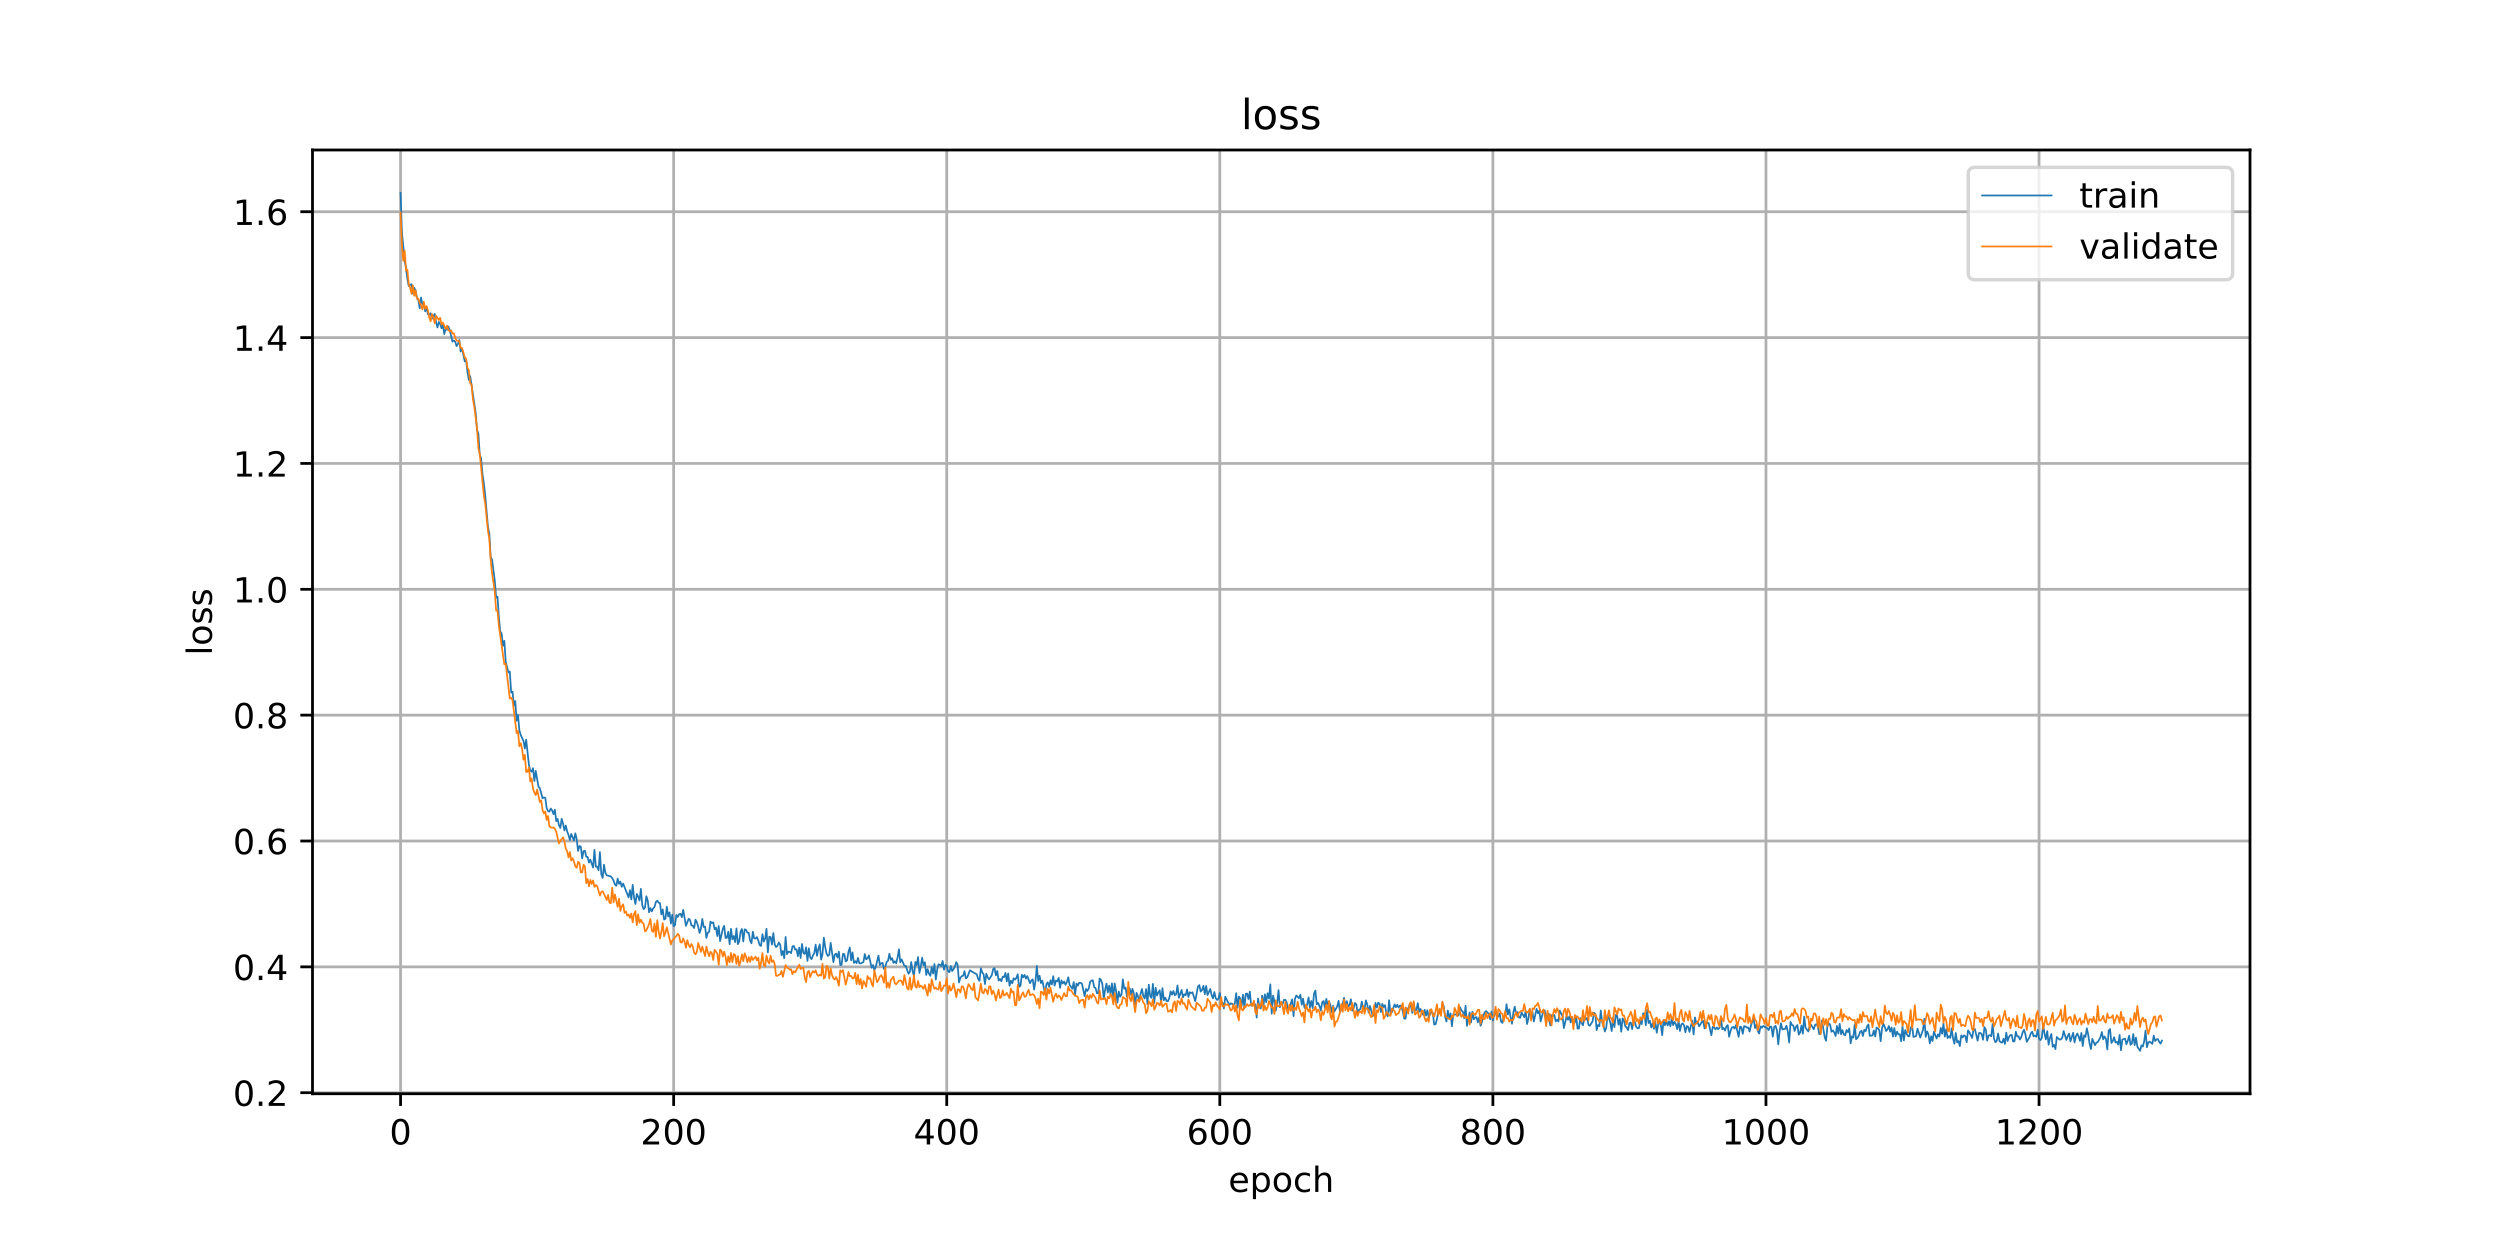 <?xml version="1.0" encoding="utf-8" standalone="no"?>
<!DOCTYPE svg PUBLIC "-//W3C//DTD SVG 1.1//EN"
  "http://www.w3.org/Graphics/SVG/1.1/DTD/svg11.dtd">
<!-- Created with matplotlib (https://matplotlib.org/) -->
<svg height="360pt" version="1.1" viewBox="0 0 720 360" width="720pt" xmlns="http://www.w3.org/2000/svg" xmlns:xlink="http://www.w3.org/1999/xlink">
 <defs>
  <style type="text/css">
*{stroke-linecap:butt;stroke-linejoin:round;}
  </style>
 </defs>
 <g id="figure_1">
  <g id="patch_1">
   <path d="M 0 360 
L 720 360 
L 720 0 
L 0 0 
z
" style="fill:#ffffff;"/>
  </g>
  <g id="axes_1">
   <g id="patch_2">
    <path d="M 90 315 
L 648 315 
L 648 43.2 
L 90 43.2 
z
" style="fill:#ffffff;"/>
   </g>
   <g id="matplotlib.axis_1">
    <g id="xtick_1">
     <g id="line2d_1">
      <path clip-path="url(#pcdb82952a1)" d="M 115.364 315 
L 115.364 43.2 
" style="fill:none;stroke:#b0b0b0;stroke-linecap:square;stroke-width:0.8;"/>
     </g>
     <g id="line2d_2">
      <defs>
       <path d="M 0 0 
L 0 3.5 
" id="mcb8dd19d46" style="stroke:#000000;stroke-width:0.8;"/>
      </defs>
      <g>
       <use style="stroke:#000000;stroke-width:0.8;" x="115.364" xlink:href="#mcb8dd19d46" y="315"/>
      </g>
     </g>
     <g id="text_1">
      <!-- 0 -->
      <defs>
       <path d="M 31.781 66.406 
Q 24.172 66.406 20.328 58.906 
Q 16.5 51.422 16.5 36.375 
Q 16.5 21.391 20.328 13.891 
Q 24.172 6.391 31.781 6.391 
Q 39.453 6.391 43.281 13.891 
Q 47.125 21.391 47.125 36.375 
Q 47.125 51.422 43.281 58.906 
Q 39.453 66.406 31.781 66.406 
z
M 31.781 74.219 
Q 44.047 74.219 50.516 64.516 
Q 56.984 54.828 56.984 36.375 
Q 56.984 17.969 50.516 8.266 
Q 44.047 -1.422 31.781 -1.422 
Q 19.531 -1.422 13.062 8.266 
Q 6.594 17.969 6.594 36.375 
Q 6.594 54.828 13.062 64.516 
Q 19.531 74.219 31.781 74.219 
z
" id="DejaVuSans-48"/>
      </defs>
      <g transform="translate(112.182 329.598)scale(0.1 -0.1)">
       <use xlink:href="#DejaVuSans-48"/>
      </g>
     </g>
    </g>
    <g id="xtick_2">
     <g id="line2d_3">
      <path clip-path="url(#pcdb82952a1)" d="M 194.011 315 
L 194.011 43.2 
" style="fill:none;stroke:#b0b0b0;stroke-linecap:square;stroke-width:0.8;"/>
     </g>
     <g id="line2d_4">
      <g>
       <use style="stroke:#000000;stroke-width:0.8;" x="194.011" xlink:href="#mcb8dd19d46" y="315"/>
      </g>
     </g>
     <g id="text_2">
      <!-- 200 -->
      <defs>
       <path d="M 19.188 8.297 
L 53.609 8.297 
L 53.609 0 
L 7.328 0 
L 7.328 8.297 
Q 12.938 14.109 22.625 23.891 
Q 32.328 33.688 34.812 36.531 
Q 39.547 41.844 41.422 45.531 
Q 43.312 49.219 43.312 52.781 
Q 43.312 58.594 39.234 62.25 
Q 35.156 65.922 28.609 65.922 
Q 23.969 65.922 18.812 64.312 
Q 13.672 62.703 7.812 59.422 
L 7.812 69.391 
Q 13.766 71.781 18.938 73 
Q 24.125 74.219 28.422 74.219 
Q 39.75 74.219 46.484 68.547 
Q 53.219 62.891 53.219 53.422 
Q 53.219 48.922 51.531 44.891 
Q 49.859 40.875 45.406 35.406 
Q 44.188 33.984 37.641 27.219 
Q 31.109 20.453 19.188 8.297 
z
" id="DejaVuSans-50"/>
      </defs>
      <g transform="translate(184.467 329.598)scale(0.1 -0.1)">
       <use xlink:href="#DejaVuSans-50"/>
       <use x="63.623" xlink:href="#DejaVuSans-48"/>
       <use x="127.246" xlink:href="#DejaVuSans-48"/>
      </g>
     </g>
    </g>
    <g id="xtick_3">
     <g id="line2d_5">
      <path clip-path="url(#pcdb82952a1)" d="M 272.658 315 
L 272.658 43.2 
" style="fill:none;stroke:#b0b0b0;stroke-linecap:square;stroke-width:0.8;"/>
     </g>
     <g id="line2d_6">
      <g>
       <use style="stroke:#000000;stroke-width:0.8;" x="272.658" xlink:href="#mcb8dd19d46" y="315"/>
      </g>
     </g>
     <g id="text_3">
      <!-- 400 -->
      <defs>
       <path d="M 37.797 64.312 
L 12.891 25.391 
L 37.797 25.391 
z
M 35.203 72.906 
L 47.609 72.906 
L 47.609 25.391 
L 58.016 25.391 
L 58.016 17.188 
L 47.609 17.188 
L 47.609 0 
L 37.797 0 
L 37.797 17.188 
L 4.891 17.188 
L 4.891 26.703 
z
" id="DejaVuSans-52"/>
      </defs>
      <g transform="translate(263.114 329.598)scale(0.1 -0.1)">
       <use xlink:href="#DejaVuSans-52"/>
       <use x="63.623" xlink:href="#DejaVuSans-48"/>
       <use x="127.246" xlink:href="#DejaVuSans-48"/>
      </g>
     </g>
    </g>
    <g id="xtick_4">
     <g id="line2d_7">
      <path clip-path="url(#pcdb82952a1)" d="M 351.304 315 
L 351.304 43.2 
" style="fill:none;stroke:#b0b0b0;stroke-linecap:square;stroke-width:0.8;"/>
     </g>
     <g id="line2d_8">
      <g>
       <use style="stroke:#000000;stroke-width:0.8;" x="351.304" xlink:href="#mcb8dd19d46" y="315"/>
      </g>
     </g>
     <g id="text_4">
      <!-- 600 -->
      <defs>
       <path d="M 33.016 40.375 
Q 26.375 40.375 22.484 35.828 
Q 18.609 31.297 18.609 23.391 
Q 18.609 15.531 22.484 10.953 
Q 26.375 6.391 33.016 6.391 
Q 39.656 6.391 43.531 10.953 
Q 47.406 15.531 47.406 23.391 
Q 47.406 31.297 43.531 35.828 
Q 39.656 40.375 33.016 40.375 
z
M 52.594 71.297 
L 52.594 62.312 
Q 48.875 64.062 45.094 64.984 
Q 41.312 65.922 37.594 65.922 
Q 27.828 65.922 22.672 59.328 
Q 17.531 52.734 16.797 39.406 
Q 19.672 43.656 24.016 45.922 
Q 28.375 48.188 33.594 48.188 
Q 44.578 48.188 50.953 41.516 
Q 57.328 34.859 57.328 23.391 
Q 57.328 12.156 50.688 5.359 
Q 44.047 -1.422 33.016 -1.422 
Q 20.359 -1.422 13.672 8.266 
Q 6.984 17.969 6.984 36.375 
Q 6.984 53.656 15.188 63.938 
Q 23.391 74.219 37.203 74.219 
Q 40.922 74.219 44.703 73.484 
Q 48.484 72.75 52.594 71.297 
z
" id="DejaVuSans-54"/>
      </defs>
      <g transform="translate(341.761 329.598)scale(0.1 -0.1)">
       <use xlink:href="#DejaVuSans-54"/>
       <use x="63.623" xlink:href="#DejaVuSans-48"/>
       <use x="127.246" xlink:href="#DejaVuSans-48"/>
      </g>
     </g>
    </g>
    <g id="xtick_5">
     <g id="line2d_9">
      <path clip-path="url(#pcdb82952a1)" d="M 429.951 315 
L 429.951 43.2 
" style="fill:none;stroke:#b0b0b0;stroke-linecap:square;stroke-width:0.8;"/>
     </g>
     <g id="line2d_10">
      <g>
       <use style="stroke:#000000;stroke-width:0.8;" x="429.951" xlink:href="#mcb8dd19d46" y="315"/>
      </g>
     </g>
     <g id="text_5">
      <!-- 800 -->
      <defs>
       <path d="M 31.781 34.625 
Q 24.75 34.625 20.719 30.859 
Q 16.703 27.094 16.703 20.516 
Q 16.703 13.922 20.719 10.156 
Q 24.75 6.391 31.781 6.391 
Q 38.812 6.391 42.859 10.172 
Q 46.922 13.969 46.922 20.516 
Q 46.922 27.094 42.891 30.859 
Q 38.875 34.625 31.781 34.625 
z
M 21.922 38.812 
Q 15.578 40.375 12.031 44.719 
Q 8.5 49.078 8.5 55.328 
Q 8.5 64.062 14.719 69.141 
Q 20.953 74.219 31.781 74.219 
Q 42.672 74.219 48.875 69.141 
Q 55.078 64.062 55.078 55.328 
Q 55.078 49.078 51.531 44.719 
Q 48 40.375 41.703 38.812 
Q 48.828 37.156 52.797 32.312 
Q 56.781 27.484 56.781 20.516 
Q 56.781 9.906 50.312 4.234 
Q 43.844 -1.422 31.781 -1.422 
Q 19.734 -1.422 13.25 4.234 
Q 6.781 9.906 6.781 20.516 
Q 6.781 27.484 10.781 32.312 
Q 14.797 37.156 21.922 38.812 
z
M 18.312 54.391 
Q 18.312 48.734 21.844 45.562 
Q 25.391 42.391 31.781 42.391 
Q 38.141 42.391 41.719 45.562 
Q 45.312 48.734 45.312 54.391 
Q 45.312 60.062 41.719 63.234 
Q 38.141 66.406 31.781 66.406 
Q 25.391 66.406 21.844 63.234 
Q 18.312 60.062 18.312 54.391 
z
" id="DejaVuSans-56"/>
      </defs>
      <g transform="translate(420.408 329.598)scale(0.1 -0.1)">
       <use xlink:href="#DejaVuSans-56"/>
       <use x="63.623" xlink:href="#DejaVuSans-48"/>
       <use x="127.246" xlink:href="#DejaVuSans-48"/>
      </g>
     </g>
    </g>
    <g id="xtick_6">
     <g id="line2d_11">
      <path clip-path="url(#pcdb82952a1)" d="M 508.598 315 
L 508.598 43.2 
" style="fill:none;stroke:#b0b0b0;stroke-linecap:square;stroke-width:0.8;"/>
     </g>
     <g id="line2d_12">
      <g>
       <use style="stroke:#000000;stroke-width:0.8;" x="508.598" xlink:href="#mcb8dd19d46" y="315"/>
      </g>
     </g>
     <g id="text_6">
      <!-- 1000 -->
      <defs>
       <path d="M 12.406 8.297 
L 28.516 8.297 
L 28.516 63.922 
L 10.984 60.406 
L 10.984 69.391 
L 28.422 72.906 
L 38.281 72.906 
L 38.281 8.297 
L 54.391 8.297 
L 54.391 0 
L 12.406 0 
z
" id="DejaVuSans-49"/>
      </defs>
      <g transform="translate(495.873 329.598)scale(0.1 -0.1)">
       <use xlink:href="#DejaVuSans-49"/>
       <use x="63.623" xlink:href="#DejaVuSans-48"/>
       <use x="127.246" xlink:href="#DejaVuSans-48"/>
       <use x="190.869" xlink:href="#DejaVuSans-48"/>
      </g>
     </g>
    </g>
    <g id="xtick_7">
     <g id="line2d_13">
      <path clip-path="url(#pcdb82952a1)" d="M 587.245 315 
L 587.245 43.2 
" style="fill:none;stroke:#b0b0b0;stroke-linecap:square;stroke-width:0.8;"/>
     </g>
     <g id="line2d_14">
      <g>
       <use style="stroke:#000000;stroke-width:0.8;" x="587.245" xlink:href="#mcb8dd19d46" y="315"/>
      </g>
     </g>
     <g id="text_7">
      <!-- 1200 -->
      <g transform="translate(574.52 329.598)scale(0.1 -0.1)">
       <use xlink:href="#DejaVuSans-49"/>
       <use x="63.623" xlink:href="#DejaVuSans-50"/>
       <use x="127.246" xlink:href="#DejaVuSans-48"/>
       <use x="190.869" xlink:href="#DejaVuSans-48"/>
      </g>
     </g>
    </g>
    <g id="text_8">
     <!-- epoch -->
     <defs>
      <path d="M 56.203 29.594 
L 56.203 25.203 
L 14.891 25.203 
Q 15.484 15.922 20.484 11.062 
Q 25.484 6.203 34.422 6.203 
Q 39.594 6.203 44.453 7.469 
Q 49.312 8.734 54.109 11.281 
L 54.109 2.781 
Q 49.266 0.734 44.188 -0.344 
Q 39.109 -1.422 33.891 -1.422 
Q 20.797 -1.422 13.156 6.188 
Q 5.516 13.812 5.516 26.812 
Q 5.516 40.234 12.766 48.109 
Q 20.016 56 32.328 56 
Q 43.359 56 49.781 48.891 
Q 56.203 41.797 56.203 29.594 
z
M 47.219 32.234 
Q 47.125 39.594 43.094 43.984 
Q 39.062 48.391 32.422 48.391 
Q 24.906 48.391 20.391 44.141 
Q 15.875 39.891 15.188 32.172 
z
" id="DejaVuSans-101"/>
      <path d="M 18.109 8.203 
L 18.109 -20.797 
L 9.078 -20.797 
L 9.078 54.688 
L 18.109 54.688 
L 18.109 46.391 
Q 20.953 51.266 25.266 53.625 
Q 29.594 56 35.594 56 
Q 45.562 56 51.781 48.094 
Q 58.016 40.188 58.016 27.297 
Q 58.016 14.406 51.781 6.484 
Q 45.562 -1.422 35.594 -1.422 
Q 29.594 -1.422 25.266 0.953 
Q 20.953 3.328 18.109 8.203 
z
M 48.688 27.297 
Q 48.688 37.203 44.609 42.844 
Q 40.531 48.484 33.406 48.484 
Q 26.266 48.484 22.188 42.844 
Q 18.109 37.203 18.109 27.297 
Q 18.109 17.391 22.188 11.75 
Q 26.266 6.109 33.406 6.109 
Q 40.531 6.109 44.609 11.75 
Q 48.688 17.391 48.688 27.297 
z
" id="DejaVuSans-112"/>
      <path d="M 30.609 48.391 
Q 23.391 48.391 19.188 42.75 
Q 14.984 37.109 14.984 27.297 
Q 14.984 17.484 19.156 11.844 
Q 23.344 6.203 30.609 6.203 
Q 37.797 6.203 41.984 11.859 
Q 46.188 17.531 46.188 27.297 
Q 46.188 37.016 41.984 42.703 
Q 37.797 48.391 30.609 48.391 
z
M 30.609 56 
Q 42.328 56 49.016 48.375 
Q 55.719 40.766 55.719 27.297 
Q 55.719 13.875 49.016 6.219 
Q 42.328 -1.422 30.609 -1.422 
Q 18.844 -1.422 12.172 6.219 
Q 5.516 13.875 5.516 27.297 
Q 5.516 40.766 12.172 48.375 
Q 18.844 56 30.609 56 
z
" id="DejaVuSans-111"/>
      <path d="M 48.781 52.594 
L 48.781 44.188 
Q 44.969 46.297 41.141 47.344 
Q 37.312 48.391 33.406 48.391 
Q 24.656 48.391 19.812 42.844 
Q 14.984 37.312 14.984 27.297 
Q 14.984 17.281 19.812 11.734 
Q 24.656 6.203 33.406 6.203 
Q 37.312 6.203 41.141 7.25 
Q 44.969 8.297 48.781 10.406 
L 48.781 2.094 
Q 45.016 0.344 40.984 -0.531 
Q 36.969 -1.422 32.422 -1.422 
Q 20.062 -1.422 12.781 6.344 
Q 5.516 14.109 5.516 27.297 
Q 5.516 40.672 12.859 48.328 
Q 20.219 56 33.016 56 
Q 37.156 56 41.109 55.141 
Q 45.062 54.297 48.781 52.594 
z
" id="DejaVuSans-99"/>
      <path d="M 54.891 33.016 
L 54.891 0 
L 45.906 0 
L 45.906 32.719 
Q 45.906 40.484 42.875 44.328 
Q 39.844 48.188 33.797 48.188 
Q 26.516 48.188 22.312 43.547 
Q 18.109 38.922 18.109 30.906 
L 18.109 0 
L 9.078 0 
L 9.078 75.984 
L 18.109 75.984 
L 18.109 46.188 
Q 21.344 51.125 25.703 53.562 
Q 30.078 56 35.797 56 
Q 45.219 56 50.047 50.172 
Q 54.891 44.344 54.891 33.016 
z
" id="DejaVuSans-104"/>
     </defs>
     <g transform="translate(353.772 343.277)scale(0.1 -0.1)">
      <use xlink:href="#DejaVuSans-101"/>
      <use x="61.523" xlink:href="#DejaVuSans-112"/>
      <use x="125" xlink:href="#DejaVuSans-111"/>
      <use x="186.182" xlink:href="#DejaVuSans-99"/>
      <use x="241.162" xlink:href="#DejaVuSans-104"/>
     </g>
    </g>
   </g>
   <g id="matplotlib.axis_2">
    <g id="ytick_1">
     <g id="line2d_15">
      <path clip-path="url(#pcdb82952a1)" d="M 90 314.7 
L 648 314.7 
" style="fill:none;stroke:#b0b0b0;stroke-linecap:square;stroke-width:0.8;"/>
     </g>
     <g id="line2d_16">
      <defs>
       <path d="M 0 0 
L -3.5 0 
" id="m18dbf1f1a6" style="stroke:#000000;stroke-width:0.8;"/>
      </defs>
      <g>
       <use style="stroke:#000000;stroke-width:0.8;" x="90" xlink:href="#m18dbf1f1a6" y="314.7"/>
      </g>
     </g>
     <g id="text_9">
      <!-- 0.2 -->
      <defs>
       <path d="M 10.688 12.406 
L 21 12.406 
L 21 0 
L 10.688 0 
z
" id="DejaVuSans-46"/>
      </defs>
      <g transform="translate(67.097 318.499)scale(0.1 -0.1)">
       <use xlink:href="#DejaVuSans-48"/>
       <use x="63.623" xlink:href="#DejaVuSans-46"/>
       <use x="95.41" xlink:href="#DejaVuSans-50"/>
      </g>
     </g>
    </g>
    <g id="ytick_2">
     <g id="line2d_17">
      <path clip-path="url(#pcdb82952a1)" d="M 90 278.454 
L 648 278.454 
" style="fill:none;stroke:#b0b0b0;stroke-linecap:square;stroke-width:0.8;"/>
     </g>
     <g id="line2d_18">
      <g>
       <use style="stroke:#000000;stroke-width:0.8;" x="90" xlink:href="#m18dbf1f1a6" y="278.454"/>
      </g>
     </g>
     <g id="text_10">
      <!-- 0.4 -->
      <g transform="translate(67.097 282.254)scale(0.1 -0.1)">
       <use xlink:href="#DejaVuSans-48"/>
       <use x="63.623" xlink:href="#DejaVuSans-46"/>
       <use x="95.41" xlink:href="#DejaVuSans-52"/>
      </g>
     </g>
    </g>
    <g id="ytick_3">
     <g id="line2d_19">
      <path clip-path="url(#pcdb82952a1)" d="M 90 242.209 
L 648 242.209 
" style="fill:none;stroke:#b0b0b0;stroke-linecap:square;stroke-width:0.8;"/>
     </g>
     <g id="line2d_20">
      <g>
       <use style="stroke:#000000;stroke-width:0.8;" x="90" xlink:href="#m18dbf1f1a6" y="242.209"/>
      </g>
     </g>
     <g id="text_11">
      <!-- 0.6 -->
      <g transform="translate(67.097 246.008)scale(0.1 -0.1)">
       <use xlink:href="#DejaVuSans-48"/>
       <use x="63.623" xlink:href="#DejaVuSans-46"/>
       <use x="95.41" xlink:href="#DejaVuSans-54"/>
      </g>
     </g>
    </g>
    <g id="ytick_4">
     <g id="line2d_21">
      <path clip-path="url(#pcdb82952a1)" d="M 90 205.963 
L 648 205.963 
" style="fill:none;stroke:#b0b0b0;stroke-linecap:square;stroke-width:0.8;"/>
     </g>
     <g id="line2d_22">
      <g>
       <use style="stroke:#000000;stroke-width:0.8;" x="90" xlink:href="#m18dbf1f1a6" y="205.963"/>
      </g>
     </g>
     <g id="text_12">
      <!-- 0.8 -->
      <g transform="translate(67.097 209.762)scale(0.1 -0.1)">
       <use xlink:href="#DejaVuSans-48"/>
       <use x="63.623" xlink:href="#DejaVuSans-46"/>
       <use x="95.41" xlink:href="#DejaVuSans-56"/>
      </g>
     </g>
    </g>
    <g id="ytick_5">
     <g id="line2d_23">
      <path clip-path="url(#pcdb82952a1)" d="M 90 169.717 
L 648 169.717 
" style="fill:none;stroke:#b0b0b0;stroke-linecap:square;stroke-width:0.8;"/>
     </g>
     <g id="line2d_24">
      <g>
       <use style="stroke:#000000;stroke-width:0.8;" x="90" xlink:href="#m18dbf1f1a6" y="169.717"/>
      </g>
     </g>
     <g id="text_13">
      <!-- 1.0 -->
      <g transform="translate(67.097 173.516)scale(0.1 -0.1)">
       <use xlink:href="#DejaVuSans-49"/>
       <use x="63.623" xlink:href="#DejaVuSans-46"/>
       <use x="95.41" xlink:href="#DejaVuSans-48"/>
      </g>
     </g>
    </g>
    <g id="ytick_6">
     <g id="line2d_25">
      <path clip-path="url(#pcdb82952a1)" d="M 90 133.471 
L 648 133.471 
" style="fill:none;stroke:#b0b0b0;stroke-linecap:square;stroke-width:0.8;"/>
     </g>
     <g id="line2d_26">
      <g>
       <use style="stroke:#000000;stroke-width:0.8;" x="90" xlink:href="#m18dbf1f1a6" y="133.471"/>
      </g>
     </g>
     <g id="text_14">
      <!-- 1.2 -->
      <g transform="translate(67.097 137.27)scale(0.1 -0.1)">
       <use xlink:href="#DejaVuSans-49"/>
       <use x="63.623" xlink:href="#DejaVuSans-46"/>
       <use x="95.41" xlink:href="#DejaVuSans-50"/>
      </g>
     </g>
    </g>
    <g id="ytick_7">
     <g id="line2d_27">
      <path clip-path="url(#pcdb82952a1)" d="M 90 97.225 
L 648 97.225 
" style="fill:none;stroke:#b0b0b0;stroke-linecap:square;stroke-width:0.8;"/>
     </g>
     <g id="line2d_28">
      <g>
       <use style="stroke:#000000;stroke-width:0.8;" x="90" xlink:href="#m18dbf1f1a6" y="97.225"/>
      </g>
     </g>
     <g id="text_15">
      <!-- 1.4 -->
      <g transform="translate(67.097 101.024)scale(0.1 -0.1)">
       <use xlink:href="#DejaVuSans-49"/>
       <use x="63.623" xlink:href="#DejaVuSans-46"/>
       <use x="95.41" xlink:href="#DejaVuSans-52"/>
      </g>
     </g>
    </g>
    <g id="ytick_8">
     <g id="line2d_29">
      <path clip-path="url(#pcdb82952a1)" d="M 90 60.979 
L 648 60.979 
" style="fill:none;stroke:#b0b0b0;stroke-linecap:square;stroke-width:0.8;"/>
     </g>
     <g id="line2d_30">
      <g>
       <use style="stroke:#000000;stroke-width:0.8;" x="90" xlink:href="#m18dbf1f1a6" y="60.979"/>
      </g>
     </g>
     <g id="text_16">
      <!-- 1.6 -->
      <g transform="translate(67.097 64.779)scale(0.1 -0.1)">
       <use xlink:href="#DejaVuSans-49"/>
       <use x="63.623" xlink:href="#DejaVuSans-46"/>
       <use x="95.41" xlink:href="#DejaVuSans-54"/>
      </g>
     </g>
    </g>
    <g id="text_17">
     <!-- loss -->
     <defs>
      <path d="M 9.422 75.984 
L 18.406 75.984 
L 18.406 0 
L 9.422 0 
z
" id="DejaVuSans-108"/>
      <path d="M 44.281 53.078 
L 44.281 44.578 
Q 40.484 46.531 36.375 47.5 
Q 32.281 48.484 27.875 48.484 
Q 21.188 48.484 17.844 46.438 
Q 14.5 44.391 14.5 40.281 
Q 14.5 37.156 16.891 35.375 
Q 19.281 33.594 26.516 31.984 
L 29.594 31.297 
Q 39.156 29.25 43.188 25.516 
Q 47.219 21.781 47.219 15.094 
Q 47.219 7.469 41.188 3.016 
Q 35.156 -1.422 24.609 -1.422 
Q 20.219 -1.422 15.453 -0.562 
Q 10.688 0.297 5.422 2 
L 5.422 11.281 
Q 10.406 8.688 15.234 7.391 
Q 20.062 6.109 24.812 6.109 
Q 31.156 6.109 34.562 8.281 
Q 37.984 10.453 37.984 14.406 
Q 37.984 18.062 35.516 20.016 
Q 33.062 21.969 24.703 23.781 
L 21.578 24.516 
Q 13.234 26.266 9.516 29.906 
Q 5.812 33.547 5.812 39.891 
Q 5.812 47.609 11.281 51.797 
Q 16.75 56 26.812 56 
Q 31.781 56 36.172 55.266 
Q 40.578 54.547 44.281 53.078 
z
" id="DejaVuSans-115"/>
     </defs>
     <g transform="translate(61.017 188.758)rotate(-90)scale(0.1 -0.1)">
      <use xlink:href="#DejaVuSans-108"/>
      <use x="27.783" xlink:href="#DejaVuSans-111"/>
      <use x="88.965" xlink:href="#DejaVuSans-115"/>
      <use x="141.064" xlink:href="#DejaVuSans-115"/>
     </g>
    </g>
   </g>
   <g id="line2d_31">
    <path clip-path="url(#pcdb82952a1)" d="M 115.364 55.555 
L 115.757 66.928 
L 116.543 74.961 
L 116.937 77.295 
L 117.33 80.387 
L 117.723 82.397 
L 118.116 81.996 
L 118.51 81.835 
L 118.903 84.571 
L 119.296 82.881 
L 119.689 83.67 
L 120.082 85.861 
L 120.476 86.417 
L 120.869 88.775 
L 121.262 85.675 
L 121.655 87.677 
L 122.049 87.511 
L 122.442 89.654 
L 122.835 88.414 
L 123.228 90.483 
L 123.622 90.623 
L 124.015 90.208 
L 124.408 91.783 
L 125.195 90.403 
L 125.588 92.802 
L 125.981 94.301 
L 126.374 92.722 
L 126.767 93.31 
L 127.161 94.539 
L 127.554 93.501 
L 127.947 96.212 
L 128.34 94.709 
L 128.734 94.988 
L 129.127 94.043 
L 129.52 95.007 
L 130.307 98.398 
L 130.7 98.079 
L 131.093 98.377 
L 131.486 99.679 
L 131.879 99.061 
L 132.273 97.957 
L 132.666 101.229 
L 133.059 100.393 
L 133.846 104.068 
L 134.239 103.674 
L 134.632 107.176 
L 135.025 109.438 
L 135.419 108.334 
L 136.598 116.226 
L 136.992 118.919 
L 137.385 123.815 
L 137.778 124.917 
L 138.171 131.131 
L 138.564 131.972 
L 138.958 136.56 
L 139.351 139.183 
L 139.744 142.716 
L 140.531 151.78 
L 140.924 153.678 
L 141.317 160.454 
L 141.71 161.188 
L 142.497 167.243 
L 142.89 172.128 
L 143.283 171.859 
L 143.677 177.702 
L 144.07 181.839 
L 144.463 182.441 
L 144.856 185.991 
L 145.249 184.563 
L 145.643 190.564 
L 146.429 193.654 
L 146.822 193.407 
L 147.216 199.468 
L 147.609 199.231 
L 148.002 203.252 
L 148.395 201.881 
L 148.789 207.567 
L 149.182 205.897 
L 149.575 210.338 
L 149.968 211.675 
L 150.755 213.369 
L 151.148 215.558 
L 151.541 213.032 
L 152.328 220.291 
L 152.721 221.89 
L 153.114 222.249 
L 153.507 221.251 
L 153.901 224.94 
L 154.294 222.012 
L 155.08 226.577 
L 155.474 227.036 
L 156.26 229.899 
L 156.653 229.656 
L 157.047 229.808 
L 157.44 232.734 
L 157.833 233.574 
L 158.226 233.756 
L 158.619 232.846 
L 159.013 233.391 
L 159.406 234.476 
L 159.799 233.189 
L 160.192 236.483 
L 160.586 235.859 
L 160.979 237.677 
L 161.372 238.451 
L 161.765 235.809 
L 162.159 237.217 
L 162.552 239.172 
L 162.945 237.749 
L 163.338 239.451 
L 163.732 240.475 
L 164.125 241.913 
L 164.518 240.178 
L 165.304 242.049 
L 165.698 239.997 
L 166.091 241.728 
L 166.484 245.083 
L 166.877 243.655 
L 167.271 243.822 
L 167.664 247.216 
L 168.057 245.125 
L 168.45 245.005 
L 168.844 246.738 
L 169.237 246.792 
L 169.63 248.428 
L 170.023 247.584 
L 170.81 249.854 
L 171.203 244.777 
L 171.596 249.603 
L 171.989 249.585 
L 172.383 250.645 
L 172.776 245.403 
L 173.169 251.775 
L 173.562 252.847 
L 173.956 249.029 
L 174.349 251.415 
L 174.742 252.087 
L 175.529 252.315 
L 175.922 252.415 
L 176.315 252.873 
L 176.708 253.652 
L 177.101 254.726 
L 177.495 255.105 
L 177.888 253.043 
L 178.281 254.567 
L 178.674 253.911 
L 179.068 255.388 
L 179.461 254.476 
L 181.034 258.434 
L 181.427 256.365 
L 181.82 259.041 
L 182.214 254.84 
L 182.607 258.529 
L 183 260.35 
L 183.393 257.46 
L 183.786 258.229 
L 184.18 259.343 
L 184.573 255.991 
L 184.966 260.65 
L 185.359 261.83 
L 185.753 261.384 
L 186.146 258.12 
L 186.539 259.306 
L 186.932 262.726 
L 187.326 261.543 
L 187.719 262.475 
L 188.112 261.626 
L 188.505 261.146 
L 188.899 259.751 
L 189.292 259.406 
L 189.685 259.971 
L 190.078 260.106 
L 190.471 263.322 
L 190.865 261.923 
L 191.258 264.846 
L 191.651 264.558 
L 192.044 261.151 
L 192.438 263.942 
L 192.831 262.764 
L 193.224 265.978 
L 193.617 263.438 
L 194.011 266.767 
L 194.404 266.431 
L 194.797 263.513 
L 195.19 264.09 
L 195.584 263.301 
L 195.977 263.163 
L 196.37 264.146 
L 196.763 262.036 
L 197.55 266.644 
L 198.336 264.609 
L 198.729 264.934 
L 199.123 266.486 
L 199.516 266.585 
L 199.909 267.278 
L 200.302 264.863 
L 200.696 265.591 
L 201.089 266.906 
L 201.482 268.695 
L 201.875 267.445 
L 202.268 264.659 
L 202.662 266.977 
L 203.055 266.858 
L 203.448 270.116 
L 203.841 268.624 
L 204.235 268.361 
L 204.628 265.428 
L 205.021 265.854 
L 205.414 265.628 
L 205.808 267.615 
L 206.201 267.16 
L 206.594 269.575 
L 206.987 266.699 
L 207.381 271.028 
L 208.167 267.527 
L 208.56 266.666 
L 208.953 270.114 
L 209.347 270.086 
L 209.74 268.325 
L 210.133 271.923 
L 210.526 267.519 
L 210.92 270.499 
L 211.313 269.563 
L 211.706 271.333 
L 212.099 267.392 
L 212.493 271.914 
L 212.886 271.15 
L 213.279 268.295 
L 213.672 267.552 
L 214.066 271.14 
L 214.459 267.649 
L 214.852 267.802 
L 215.245 268.61 
L 215.638 268.671 
L 216.032 270.937 
L 216.425 271.669 
L 216.818 268.359 
L 217.211 270.246 
L 217.605 270.302 
L 217.998 269.884 
L 218.391 270.868 
L 218.784 272.181 
L 219.178 272.431 
L 219.571 269.067 
L 219.964 271.18 
L 220.357 270.329 
L 220.751 267.5 
L 221.144 274.261 
L 221.537 269.819 
L 221.93 269.851 
L 222.323 272.034 
L 222.717 268.737 
L 223.11 271.975 
L 223.503 272.756 
L 223.896 272.398 
L 224.29 271.447 
L 224.683 272.014 
L 225.076 275.082 
L 225.469 273.892 
L 225.863 275.962 
L 226.256 269.847 
L 226.649 274.806 
L 227.042 274.082 
L 227.436 274.123 
L 227.829 274.509 
L 228.222 272.613 
L 228.615 272.418 
L 229.008 273.507 
L 229.402 273.401 
L 229.795 275.382 
L 230.188 272.918 
L 230.581 275.901 
L 230.975 271.873 
L 231.368 274.456 
L 231.761 274.743 
L 232.154 272.842 
L 232.548 276.739 
L 232.941 273.122 
L 233.334 275.768 
L 233.727 276.227 
L 234.121 275.172 
L 234.514 274.516 
L 234.907 272.054 
L 235.3 275.261 
L 235.693 273.24 
L 236.087 271.976 
L 236.48 276.359 
L 236.873 274.855 
L 237.266 270.05 
L 237.66 272.763 
L 238.053 274.663 
L 238.446 275.334 
L 238.839 274.948 
L 239.233 271.552 
L 240.019 277.106 
L 240.412 274.901 
L 240.805 274.641 
L 241.199 275.76 
L 241.592 274.087 
L 241.985 277.962 
L 242.378 277.857 
L 242.772 274.729 
L 243.165 274.798 
L 243.558 276.897 
L 243.951 276.622 
L 244.345 274.158 
L 244.738 272.871 
L 245.131 276.555 
L 245.524 274.295 
L 245.918 277.311 
L 246.311 276.816 
L 246.704 277.383 
L 247.097 275.877 
L 247.49 277.423 
L 247.884 277.467 
L 248.67 277.068 
L 249.063 274.769 
L 249.457 276.283 
L 249.85 276.027 
L 250.243 275.15 
L 251.03 278.704 
L 251.423 277.947 
L 251.816 279.38 
L 252.209 278.478 
L 252.996 275.227 
L 253.389 277.94 
L 253.782 277.41 
L 254.175 277.303 
L 254.569 279.064 
L 254.962 278.461 
L 255.355 277.041 
L 255.748 276.696 
L 256.142 274.696 
L 256.535 276.434 
L 256.928 275.942 
L 257.321 277.319 
L 257.715 276.844 
L 258.108 277.426 
L 258.501 275.767 
L 258.894 273.388 
L 259.288 277.127 
L 259.681 276.331 
L 260.467 278.182 
L 260.86 278.189 
L 261.647 280.435 
L 262.04 279.936 
L 262.433 277.085 
L 262.827 279.675 
L 263.22 281.146 
L 263.613 277.055 
L 264.006 277.995 
L 264.4 275.651 
L 264.793 280.191 
L 265.186 278.346 
L 265.579 275.836 
L 265.973 278.01 
L 266.366 277.126 
L 266.759 280.784 
L 267.152 279.11 
L 267.545 280.432 
L 267.939 281.025 
L 268.332 278.514 
L 268.725 280.369 
L 269.118 277.651 
L 269.512 282.117 
L 269.905 279.249 
L 270.298 277.71 
L 270.691 277.89 
L 271.085 278.237 
L 271.478 276.769 
L 271.871 279.282 
L 272.264 277.904 
L 272.658 278.155 
L 273.051 279.731 
L 273.444 280.004 
L 273.837 278.213 
L 274.23 279.663 
L 274.624 279.106 
L 275.017 278.274 
L 275.41 277.103 
L 275.803 277.911 
L 276.197 282.952 
L 276.59 281.612 
L 276.983 281.16 
L 277.376 281.021 
L 277.77 279.717 
L 278.163 281.746 
L 278.556 281.489 
L 279.342 279.433 
L 280.129 279.949 
L 281.309 280.608 
L 281.702 281.931 
L 282.095 282.484 
L 282.488 278.856 
L 282.882 280.03 
L 283.275 280.587 
L 283.668 283.414 
L 284.061 280.438 
L 284.455 281.497 
L 284.848 282.046 
L 285.634 280.864 
L 286.027 279.116 
L 286.421 278.798 
L 286.814 280.909 
L 287.207 279.635 
L 287.6 282.4 
L 287.994 281.953 
L 288.387 282.585 
L 288.78 281.264 
L 289.173 281.423 
L 289.567 280.2 
L 289.96 282.65 
L 290.353 280.376 
L 290.746 283.89 
L 291.14 282.427 
L 291.533 283.182 
L 291.926 281.739 
L 292.319 282.122 
L 292.712 281.655 
L 293.106 280.578 
L 293.499 284.206 
L 293.892 283.928 
L 294.285 280.73 
L 294.679 281.453 
L 295.072 280.769 
L 295.465 281.823 
L 295.858 281.116 
L 296.645 283.162 
L 297.038 282.346 
L 297.431 282.074 
L 297.825 284.992 
L 298.218 282.524 
L 298.611 278.199 
L 299.004 282.515 
L 299.397 281.027 
L 299.791 283.117 
L 300.184 282.441 
L 300.97 286.181 
L 301.364 283.433 
L 301.757 282.905 
L 302.15 284.228 
L 302.543 282.325 
L 302.937 283.514 
L 303.33 281.154 
L 303.723 283.831 
L 304.116 282.4 
L 304.51 282.628 
L 304.903 281.631 
L 305.296 284.49 
L 305.689 282.347 
L 306.082 283.236 
L 306.476 282.675 
L 306.869 283.61 
L 307.262 282.847 
L 307.655 281.454 
L 308.049 283.645 
L 308.835 284.743 
L 309.228 282.849 
L 309.622 286.499 
L 310.015 283.254 
L 310.408 283.874 
L 310.801 283.034 
L 311.195 283.079 
L 311.588 283.251 
L 312.374 286.907 
L 312.767 284.819 
L 313.161 285.394 
L 313.554 284.707 
L 313.947 282.798 
L 314.34 282.4 
L 314.734 282.333 
L 315.127 284.315 
L 315.52 284.553 
L 315.913 286.041 
L 316.307 286.066 
L 316.7 281.816 
L 317.093 282.247 
L 317.486 283.427 
L 317.879 287.697 
L 318.273 285.056 
L 318.666 283.292 
L 319.059 285.844 
L 319.452 283.892 
L 319.846 286.325 
L 320.239 283.22 
L 320.632 287.572 
L 321.025 283.232 
L 321.419 285.378 
L 321.812 288.773 
L 322.205 285.565 
L 322.598 287.046 
L 322.992 286.431 
L 323.385 282.057 
L 323.778 284.77 
L 324.171 284.432 
L 324.564 287.052 
L 324.958 285.129 
L 325.351 284.603 
L 325.744 286.496 
L 326.137 284.794 
L 326.531 286.089 
L 326.924 289.53 
L 327.317 285.944 
L 327.71 286.863 
L 328.104 288.292 
L 328.497 286.139 
L 328.89 284.834 
L 329.283 286.951 
L 329.677 287.555 
L 330.07 284.856 
L 330.463 289.183 
L 330.856 283.602 
L 331.249 286.904 
L 331.643 287.396 
L 332.036 283.358 
L 332.429 288.881 
L 332.822 284.492 
L 333.216 286.722 
L 333.609 285.81 
L 334.002 285.194 
L 334.395 288.766 
L 334.789 284.587 
L 335.182 288.075 
L 335.575 287.31 
L 335.968 288.278 
L 336.362 288.357 
L 336.755 287.409 
L 337.148 285.519 
L 337.541 286.465 
L 337.934 285.406 
L 338.328 286.632 
L 338.721 286.388 
L 339.114 283.818 
L 339.507 287.358 
L 340.294 285.12 
L 340.687 287.226 
L 341.08 286.352 
L 341.474 286.637 
L 341.867 284.964 
L 342.26 287.122 
L 342.653 285.775 
L 343.047 286.005 
L 343.44 285.78 
L 344.226 288.332 
L 345.013 284.128 
L 345.406 283.714 
L 345.799 285.584 
L 346.192 285.103 
L 346.586 283.93 
L 346.979 286.312 
L 347.372 283.972 
L 347.765 286.58 
L 348.552 284.826 
L 348.945 286.627 
L 349.338 287.538 
L 349.732 285.702 
L 350.125 287.48 
L 350.518 287.983 
L 350.911 287.634 
L 351.304 285.975 
L 351.698 289.258 
L 352.091 288.799 
L 352.484 290.427 
L 352.877 287.049 
L 354.057 289.433 
L 354.45 288.967 
L 354.844 289.094 
L 355.237 289.457 
L 355.63 289.074 
L 356.023 286.05 
L 356.416 290.228 
L 356.81 287.04 
L 357.203 287.574 
L 357.596 289.742 
L 357.989 286.485 
L 358.383 290.4 
L 358.776 286.229 
L 359.169 286.139 
L 359.562 287.728 
L 359.956 285.571 
L 360.349 289.657 
L 360.742 289.072 
L 361.135 289.249 
L 361.529 289.277 
L 361.922 293.046 
L 362.315 287.556 
L 362.708 290.084 
L 363.101 290.445 
L 363.495 286.736 
L 363.888 289.672 
L 364.281 286.382 
L 364.674 288.624 
L 365.068 286.047 
L 365.461 287.581 
L 365.854 283.497 
L 366.247 291.954 
L 366.641 286.746 
L 367.034 288.455 
L 367.427 291.056 
L 367.82 288.793 
L 368.214 285.178 
L 368.607 290.069 
L 369 288.847 
L 369.393 289.194 
L 369.786 287.953 
L 370.18 287.951 
L 370.573 288.723 
L 370.966 290.589 
L 371.359 290.569 
L 371.753 288.951 
L 372.146 287.816 
L 372.539 292.632 
L 372.932 287.715 
L 373.326 286.696 
L 374.112 287.482 
L 374.505 286.475 
L 374.899 289.359 
L 375.292 287.641 
L 375.685 290.203 
L 376.078 290.457 
L 376.471 289.22 
L 376.865 287.263 
L 377.258 290.205 
L 377.651 288.291 
L 378.044 290.327 
L 378.438 286.177 
L 378.831 285.266 
L 379.224 289.241 
L 379.617 288.86 
L 380.011 289.759 
L 380.404 291.043 
L 380.797 288.657 
L 381.19 288.284 
L 381.584 290.274 
L 381.977 287.684 
L 382.37 289.366 
L 382.763 288.448 
L 383.156 289.445 
L 383.55 291.544 
L 383.943 289.663 
L 384.336 291.272 
L 385.123 289.817 
L 385.516 288.249 
L 385.909 291.51 
L 386.302 290.763 
L 387.089 287.372 
L 387.482 290.176 
L 387.875 288.327 
L 388.268 289.908 
L 388.662 289.482 
L 389.055 287.788 
L 389.448 291.056 
L 389.841 290.372 
L 390.235 288.856 
L 390.628 289.246 
L 391.021 292.034 
L 391.414 290.812 
L 391.808 290.604 
L 392.201 288.47 
L 392.594 290.599 
L 392.987 290.536 
L 393.381 288.121 
L 393.774 289.32 
L 394.167 291.627 
L 394.56 289.728 
L 395.347 292.64 
L 395.74 291.987 
L 396.133 288.834 
L 396.526 290.184 
L 396.92 288.761 
L 397.313 289.059 
L 397.706 291.455 
L 398.099 289.108 
L 398.493 290.056 
L 398.886 289.496 
L 399.279 292 
L 399.672 292.69 
L 400.066 288.068 
L 400.459 291.992 
L 400.852 291.487 
L 401.638 289.26 
L 402.032 290.08 
L 402.425 289.386 
L 402.818 290.179 
L 403.211 289.591 
L 403.605 289.832 
L 403.998 291.27 
L 404.391 293.322 
L 404.784 293.39 
L 405.178 290.376 
L 405.571 290.737 
L 405.964 289.389 
L 406.357 289.861 
L 406.751 291.733 
L 407.144 288.838 
L 407.537 291.031 
L 407.93 290.845 
L 408.323 288.923 
L 408.717 291.39 
L 409.11 290.588 
L 409.503 291.791 
L 409.896 292.284 
L 410.29 290.809 
L 410.683 292.483 
L 411.076 290.949 
L 411.469 292.978 
L 411.863 291.981 
L 412.256 291.485 
L 412.649 291.712 
L 413.042 295.06 
L 413.436 294.994 
L 413.829 293.562 
L 414.222 291.36 
L 414.615 291.813 
L 415.008 291.608 
L 415.402 288.818 
L 415.795 289.813 
L 416.188 292.858 
L 416.581 294.192 
L 416.975 291.036 
L 417.368 293.079 
L 417.761 291.87 
L 418.154 295.541 
L 418.548 292.129 
L 418.941 292.206 
L 419.334 292.151 
L 419.727 292.57 
L 420.121 292.358 
L 420.514 290.079 
L 420.907 291.067 
L 421.3 291.333 
L 421.693 293.268 
L 422.087 289.677 
L 422.48 295.442 
L 423.266 291.614 
L 423.66 294.474 
L 424.053 291.381 
L 424.446 293.554 
L 424.839 293.051 
L 425.233 292.921 
L 425.626 294.432 
L 426.019 292.979 
L 426.412 295.408 
L 426.805 294.251 
L 427.199 292.565 
L 427.592 291.562 
L 427.985 291.185 
L 428.772 291.991 
L 429.165 293.557 
L 429.558 291.316 
L 429.951 293.911 
L 430.345 292.229 
L 430.738 291.774 
L 431.131 292.717 
L 431.524 292.777 
L 431.918 291.884 
L 432.311 294.249 
L 432.704 294.604 
L 433.097 292.824 
L 433.49 292.58 
L 433.884 289.231 
L 434.277 292.172 
L 434.67 290.682 
L 435.063 293.111 
L 435.457 294.826 
L 435.85 291.54 
L 436.243 289.928 
L 436.636 292.099 
L 437.03 291.48 
L 437.423 292.992 
L 437.816 293.123 
L 438.209 291.603 
L 438.996 292.944 
L 439.389 291.175 
L 439.782 294.918 
L 440.175 293.376 
L 440.569 290.589 
L 440.962 293.134 
L 441.355 291.424 
L 441.748 294.196 
L 442.535 290.556 
L 442.928 291.827 
L 443.321 291.057 
L 443.715 294.169 
L 444.501 291.047 
L 444.894 291.002 
L 445.288 294.818 
L 445.681 291.85 
L 446.074 292.052 
L 446.467 295.301 
L 446.86 292.368 
L 447.254 292.633 
L 447.647 292.304 
L 448.04 294.153 
L 448.433 293.684 
L 448.827 294.198 
L 449.22 291.052 
L 450.006 292.695 
L 450.4 296.077 
L 451.186 292.61 
L 451.579 293.675 
L 451.973 292.719 
L 452.366 294.48 
L 452.759 292.893 
L 453.152 294.338 
L 453.545 294.529 
L 453.939 292.676 
L 454.332 296.241 
L 454.725 296.214 
L 455.118 293.21 
L 455.512 294.688 
L 455.905 295.27 
L 456.298 293.135 
L 456.691 293.616 
L 457.085 293.167 
L 457.478 295.14 
L 457.871 295.412 
L 458.658 294.152 
L 459.051 291.679 
L 459.444 292.01 
L 459.837 296.66 
L 460.23 295.189 
L 460.624 295.532 
L 461.017 291.029 
L 461.41 294.303 
L 461.803 295.33 
L 462.197 297.069 
L 462.59 296.071 
L 462.983 292.406 
L 463.376 293.271 
L 463.77 294.566 
L 464.163 296.947 
L 464.556 293.079 
L 464.949 295.811 
L 465.342 292.288 
L 465.736 292.519 
L 466.129 295.094 
L 466.522 293.46 
L 466.915 297.132 
L 467.309 293.301 
L 467.702 293.901 
L 468.095 295.622 
L 468.488 295.888 
L 468.882 296.668 
L 469.275 294.616 
L 469.668 294.488 
L 470.061 296.377 
L 470.455 293.944 
L 470.848 294.368 
L 471.241 295.729 
L 471.634 296.181 
L 472.027 296.079 
L 472.421 293.906 
L 472.814 294.951 
L 473.207 291.858 
L 473.6 291.997 
L 473.994 295.259 
L 474.387 290.786 
L 474.78 294.637 
L 475.173 294.006 
L 475.567 295.925 
L 475.96 294.749 
L 476.353 296.294 
L 476.746 294.295 
L 477.14 297.414 
L 477.533 295.047 
L 477.926 294.359 
L 478.319 295.173 
L 478.712 298.12 
L 479.106 293.778 
L 479.499 295.265 
L 479.892 294.008 
L 480.285 295.335 
L 480.679 294.118 
L 481.072 295.561 
L 481.465 293.138 
L 481.858 295.231 
L 482.252 294.309 
L 482.645 294.964 
L 483.038 296.383 
L 483.431 293.995 
L 483.825 296.923 
L 484.218 295.061 
L 484.611 294.729 
L 485.004 295.311 
L 485.397 297.286 
L 485.791 295.511 
L 486.184 295.729 
L 486.577 297.183 
L 487.364 293.919 
L 487.757 297.909 
L 488.15 293.03 
L 488.543 294.769 
L 488.937 294.248 
L 489.33 295.574 
L 489.723 295.042 
L 490.116 294.301 
L 490.51 293.973 
L 490.903 296.192 
L 491.296 294.44 
L 491.689 294.659 
L 492.082 294.606 
L 492.869 298.144 
L 493.262 295.717 
L 493.655 295.899 
L 494.049 296.434 
L 494.442 295.921 
L 494.835 296.413 
L 495.228 295.946 
L 495.622 292.806 
L 496.015 296.419 
L 496.408 296.055 
L 496.801 296.811 
L 497.195 295.598 
L 497.588 295.235 
L 497.981 298.57 
L 498.374 296.985 
L 498.767 295.938 
L 499.161 295.753 
L 499.554 296.23 
L 499.947 295.227 
L 500.734 298.595 
L 501.127 295.681 
L 501.52 295.826 
L 501.913 297.72 
L 502.307 295.532 
L 502.7 295.617 
L 503.093 295.977 
L 503.486 295.914 
L 503.879 297.096 
L 504.273 295.354 
L 504.666 294.19 
L 505.059 293.489 
L 505.452 296.053 
L 505.846 295.121 
L 506.239 296.93 
L 506.632 297.652 
L 507.025 295.611 
L 507.419 295.996 
L 507.812 295.472 
L 508.598 295.917 
L 508.992 296.154 
L 509.385 296.657 
L 509.778 295.629 
L 510.171 295.734 
L 510.564 298.54 
L 510.958 295.799 
L 511.351 295.441 
L 511.744 296.687 
L 512.137 300.777 
L 512.531 296.974 
L 512.924 294.702 
L 513.317 296.495 
L 513.71 296.358 
L 514.104 296.344 
L 514.497 295.4 
L 514.89 297.093 
L 515.283 300.228 
L 515.677 294.308 
L 516.07 295.201 
L 516.463 295.33 
L 516.856 296.907 
L 517.249 295.723 
L 517.643 295.207 
L 518.036 297.965 
L 518.429 297.363 
L 518.822 295.35 
L 519.216 297.69 
L 519.609 292.796 
L 520.002 295.995 
L 520.789 297.07 
L 521.182 295.573 
L 521.575 295.103 
L 522.362 296.43 
L 522.755 295.138 
L 523.148 294.952 
L 523.541 295.623 
L 523.934 297.843 
L 524.328 297.62 
L 524.721 293.887 
L 525.507 298.683 
L 525.901 299.745 
L 526.294 295.469 
L 526.687 294.695 
L 527.08 295.138 
L 527.474 297.147 
L 527.867 296.759 
L 528.26 297.321 
L 528.653 298.36 
L 529.047 295.473 
L 529.44 297.629 
L 529.833 294.862 
L 530.226 297.842 
L 530.619 296.658 
L 531.013 297.927 
L 531.406 298.182 
L 531.799 296.637 
L 532.192 297.252 
L 532.586 296.199 
L 532.979 300.467 
L 533.372 298.442 
L 533.765 298.822 
L 534.159 295.047 
L 534.552 299.32 
L 534.945 298.919 
L 535.338 298.231 
L 535.732 297.151 
L 536.125 296.866 
L 536.518 298.367 
L 536.911 296.576 
L 537.304 296.983 
L 537.698 295.63 
L 538.091 295.044 
L 538.484 298.327 
L 539.271 298.211 
L 539.664 296.763 
L 540.057 298.488 
L 540.45 295.974 
L 540.844 296.153 
L 541.237 296.701 
L 541.63 299.862 
L 542.023 296.146 
L 542.416 294.857 
L 542.81 295.731 
L 543.203 296.944 
L 543.596 296.445 
L 543.989 295.506 
L 544.383 297.115 
L 544.776 295.931 
L 545.169 298.546 
L 545.562 296.081 
L 545.956 298.448 
L 546.349 297.118 
L 546.742 297.925 
L 547.135 297.853 
L 547.529 299.862 
L 547.922 295.599 
L 548.315 299.643 
L 548.708 296.654 
L 549.101 297.731 
L 549.495 298.406 
L 549.888 298.457 
L 550.281 296.067 
L 550.674 295.302 
L 551.068 298.651 
L 551.854 298.361 
L 552.247 296.261 
L 553.034 298.824 
L 553.82 296.629 
L 554.214 293.427 
L 554.607 298.612 
L 555 297.057 
L 555.393 297.912 
L 555.786 300.493 
L 556.18 298.451 
L 556.573 299.824 
L 556.966 297.106 
L 557.753 299.089 
L 558.146 297.874 
L 558.539 298.52 
L 558.932 296.042 
L 559.326 297.724 
L 559.719 294.771 
L 560.112 298.547 
L 560.505 296.423 
L 560.899 298.978 
L 561.292 298.386 
L 561.685 298.896 
L 562.078 296.164 
L 562.471 299.032 
L 562.865 300.583 
L 563.258 297.498 
L 563.651 300.197 
L 564.044 299.817 
L 564.438 301.278 
L 564.831 298.19 
L 565.224 298.782 
L 565.617 298.185 
L 566.011 298.405 
L 566.404 300.142 
L 566.797 296.756 
L 567.19 297.314 
L 567.977 298.918 
L 568.37 296.457 
L 568.763 296.359 
L 569.55 299.72 
L 569.943 297.527 
L 570.336 297.459 
L 570.729 297.851 
L 571.123 299.434 
L 571.516 295.817 
L 571.909 296.528 
L 572.302 299.698 
L 572.696 298.254 
L 573.089 298.104 
L 573.482 298.459 
L 573.875 294.94 
L 574.268 299.114 
L 574.662 300.163 
L 575.055 299.789 
L 575.448 297.655 
L 575.841 299.795 
L 576.235 300.168 
L 576.628 300.274 
L 577.021 299.169 
L 577.414 300.642 
L 577.808 297.406 
L 578.201 299.805 
L 578.594 298.626 
L 578.987 298.109 
L 579.381 298.066 
L 579.774 299.966 
L 580.167 299.874 
L 580.56 297.135 
L 580.953 298.494 
L 581.347 298.472 
L 581.74 299.386 
L 582.133 298.663 
L 582.526 297.334 
L 582.92 296.574 
L 583.313 297.844 
L 583.706 300.053 
L 584.493 298.728 
L 584.886 297.58 
L 585.279 297.129 
L 585.672 298.466 
L 586.066 298.247 
L 586.459 298.604 
L 586.852 296.56 
L 587.245 299.172 
L 587.638 299.548 
L 588.032 298.948 
L 588.425 295.108 
L 588.818 297.697 
L 589.211 299.334 
L 589.605 296.98 
L 589.998 300.88 
L 590.391 298.923 
L 590.784 297.784 
L 591.178 301.478 
L 591.571 300.908 
L 591.964 302.14 
L 592.357 298.658 
L 593.144 299.408 
L 593.537 299.348 
L 593.93 298.896 
L 594.323 296.938 
L 595.11 299.485 
L 595.503 298.402 
L 595.896 297.699 
L 596.29 299.899 
L 597.076 297.436 
L 597.469 300.209 
L 597.863 298.463 
L 598.256 297.658 
L 598.649 298.464 
L 599.042 299.789 
L 599.436 297.486 
L 599.829 301.263 
L 600.222 298.17 
L 600.615 298.621 
L 601.008 296.143 
L 601.402 298.003 
L 601.795 300.543 
L 602.188 302.143 
L 602.581 299.192 
L 603.368 301.01 
L 603.761 300.281 
L 604.154 300.132 
L 604.941 298.7 
L 605.334 297.226 
L 605.727 299.314 
L 606.121 298.517 
L 606.514 299.203 
L 606.907 302.247 
L 607.3 296.788 
L 607.693 296.375 
L 608.087 300.373 
L 608.48 299.816 
L 608.873 298.716 
L 609.266 300.23 
L 609.66 300.044 
L 610.053 300.845 
L 610.446 298.07 
L 610.839 302.476 
L 611.233 299.389 
L 612.019 299.122 
L 612.412 300.712 
L 612.805 299.731 
L 613.199 298.28 
L 613.592 300.891 
L 613.985 300.5 
L 614.378 297.823 
L 614.772 300.983 
L 615.165 298.83 
L 615.558 301.445 
L 616.345 302.645 
L 616.738 301.072 
L 617.131 301.411 
L 617.524 299.929 
L 617.918 296.808 
L 618.311 301.593 
L 618.704 300.256 
L 619.097 299.991 
L 619.884 300.626 
L 620.277 298.246 
L 620.67 299.798 
L 621.063 299.366 
L 621.457 299.252 
L 621.85 300.038 
L 622.243 300.572 
L 622.636 299.674 
L 622.636 299.674 
" style="fill:none;stroke:#1f77b4;stroke-linecap:square;stroke-width:0.5;"/>
   </g>
   <g id="line2d_32">
    <path clip-path="url(#pcdb82952a1)" d="M 115.364 61.197 
L 115.757 70.631 
L 116.15 75.14 
L 116.543 72.181 
L 116.937 77.935 
L 117.33 77.705 
L 117.723 81.881 
L 118.116 82.79 
L 118.51 84.625 
L 118.903 82.156 
L 119.296 85.184 
L 119.689 83.616 
L 120.082 86.017 
L 120.476 86.021 
L 120.869 87.237 
L 121.262 87.94 
L 121.655 89.083 
L 122.049 86.904 
L 122.442 88.964 
L 122.835 88.188 
L 123.228 89.324 
L 123.622 91.374 
L 124.015 92.538 
L 124.408 90.438 
L 124.801 91.298 
L 125.195 93.1 
L 125.588 90.965 
L 126.374 92.151 
L 126.767 91.556 
L 127.161 93.501 
L 127.554 92.913 
L 128.34 94.736 
L 128.734 93.767 
L 129.127 95.014 
L 129.52 95.423 
L 129.913 95.163 
L 130.307 96.071 
L 130.7 95.985 
L 131.093 97.229 
L 131.486 98.098 
L 131.879 98.131 
L 132.273 98.292 
L 132.666 100.15 
L 133.059 100.233 
L 133.846 102.926 
L 134.239 103.292 
L 134.632 106.001 
L 135.025 106.566 
L 135.419 110.419 
L 135.812 110.727 
L 136.205 115.008 
L 136.598 117.107 
L 137.385 123.379 
L 137.778 129.105 
L 138.171 130.66 
L 139.351 142.782 
L 139.744 145.153 
L 140.531 152.894 
L 140.924 155.113 
L 141.317 161.33 
L 141.71 165.051 
L 142.497 170.38 
L 142.89 175.829 
L 143.283 175.841 
L 143.677 180.317 
L 144.463 185.831 
L 145.249 191.335 
L 145.643 191.179 
L 146.822 201.193 
L 147.216 200.922 
L 147.609 201.676 
L 148.789 211.133 
L 149.182 210.519 
L 149.575 214.929 
L 149.968 214.036 
L 150.362 215.698 
L 150.755 218.809 
L 151.148 217.358 
L 151.541 222.336 
L 151.934 222.232 
L 152.328 221.041 
L 152.721 225.064 
L 153.114 224.145 
L 153.507 227.159 
L 153.901 228.268 
L 154.294 228.978 
L 154.687 227.379 
L 155.474 230.984 
L 155.867 230.523 
L 156.26 233.378 
L 156.653 234.246 
L 157.047 233.715 
L 157.44 236.138 
L 157.833 234.996 
L 158.226 237.957 
L 158.619 238.315 
L 159.013 238.369 
L 159.406 238.307 
L 159.799 238.679 
L 160.192 239.517 
L 160.979 242.883 
L 161.765 241.638 
L 162.159 241.173 
L 162.552 242.344 
L 162.945 244.43 
L 163.338 245.138 
L 163.732 246.962 
L 164.125 245.406 
L 164.518 247.836 
L 164.911 247.17 
L 165.304 248.169 
L 165.698 249.506 
L 166.091 249.935 
L 166.484 248.222 
L 166.877 248.484 
L 167.271 251.271 
L 167.664 251.224 
L 168.057 249.063 
L 168.45 249.54 
L 168.844 254.336 
L 169.237 253.153 
L 169.63 255.263 
L 170.023 253.438 
L 170.416 254.563 
L 170.81 253.56 
L 171.203 255.422 
L 171.596 254.895 
L 171.989 255.226 
L 172.776 257.922 
L 173.169 256.892 
L 173.562 256.674 
L 174.349 258.3 
L 174.742 259.221 
L 175.135 257.744 
L 175.529 259.999 
L 175.922 260.135 
L 176.315 255.669 
L 176.708 259.842 
L 177.101 257.608 
L 177.888 261.174 
L 178.281 258.848 
L 178.674 262.339 
L 179.068 260.929 
L 179.461 260.445 
L 179.854 262.91 
L 180.247 262.49 
L 180.641 263.693 
L 181.034 263.345 
L 181.427 264.365 
L 181.82 263.097 
L 182.214 265.614 
L 182.607 263.177 
L 183 262.408 
L 183.393 266.438 
L 183.786 263.346 
L 184.18 265.752 
L 184.573 264.869 
L 184.966 265.73 
L 185.359 265.965 
L 185.753 268.228 
L 186.146 267.95 
L 186.932 266.14 
L 187.326 264.69 
L 187.719 268.033 
L 188.112 268.404 
L 188.505 265.981 
L 188.899 269.78 
L 189.292 265.029 
L 189.685 268.196 
L 190.078 270.295 
L 190.471 268.394 
L 190.865 265.85 
L 191.258 269.63 
L 191.651 268.628 
L 192.044 267.08 
L 193.224 272.008 
L 193.617 270.802 
L 194.011 270.564 
L 194.404 269.923 
L 194.797 269.593 
L 195.19 268.915 
L 195.584 269.438 
L 195.977 271.38 
L 196.37 271.466 
L 196.763 270.289 
L 197.156 271.228 
L 197.55 272.952 
L 197.943 270.761 
L 198.336 272.094 
L 198.729 272.824 
L 199.123 271.866 
L 199.516 272.592 
L 199.909 274.396 
L 200.302 274.835 
L 200.696 274.112 
L 201.089 271.597 
L 201.875 274.13 
L 202.268 272.623 
L 203.055 275.351 
L 203.448 272.62 
L 203.841 274.267 
L 204.235 275.377 
L 204.628 274.103 
L 205.021 274.515 
L 205.414 276.464 
L 205.808 273.531 
L 206.594 274.662 
L 206.987 277.876 
L 207.381 273.498 
L 207.774 273.822 
L 208.167 275.5 
L 208.56 274.088 
L 208.953 275.508 
L 209.347 277.965 
L 209.74 275.452 
L 210.133 277.147 
L 210.526 274.46 
L 210.92 277.095 
L 211.313 274.798 
L 211.706 275.003 
L 212.099 277.601 
L 212.493 275.358 
L 212.886 278.117 
L 213.279 276.827 
L 213.672 274.882 
L 214.066 276.807 
L 214.459 274.556 
L 214.852 275.51 
L 215.245 277.144 
L 215.638 275.642 
L 216.032 277.016 
L 216.425 275.456 
L 216.818 276.464 
L 217.605 275.527 
L 217.998 276.592 
L 218.391 275.782 
L 218.784 278.983 
L 219.178 277.36 
L 219.571 274.484 
L 219.964 277.954 
L 220.357 278.324 
L 220.751 275.241 
L 221.144 276.793 
L 221.537 277.514 
L 221.93 275.244 
L 222.323 277.059 
L 222.717 276.596 
L 223.11 277.592 
L 223.503 280.993 
L 223.896 281.046 
L 224.29 280.77 
L 224.683 280.643 
L 225.076 279.644 
L 225.469 281.328 
L 226.256 277.956 
L 226.649 278.691 
L 227.042 278.826 
L 227.436 279.264 
L 227.829 279.148 
L 228.222 280.568 
L 228.615 279.693 
L 229.008 280.017 
L 230.188 277.846 
L 230.581 279.094 
L 230.975 278.774 
L 231.368 278.739 
L 231.761 281.557 
L 232.154 282.834 
L 232.548 280.082 
L 232.941 279.617 
L 233.334 281.428 
L 233.727 280.333 
L 234.121 279.689 
L 234.514 280.117 
L 234.907 279.448 
L 235.3 280.676 
L 235.693 281.066 
L 236.087 280.725 
L 236.48 280.976 
L 236.873 277.586 
L 237.266 281.826 
L 237.66 281.443 
L 238.053 278.116 
L 238.446 278.578 
L 238.839 281.773 
L 239.233 278.937 
L 239.626 280.775 
L 240.019 281.783 
L 240.412 282.108 
L 240.805 281.39 
L 241.199 282.397 
L 241.592 283.905 
L 241.985 279.464 
L 242.378 279.932 
L 242.772 279.404 
L 243.558 283.558 
L 243.951 282.125 
L 244.345 279.952 
L 244.738 281.147 
L 245.131 281.055 
L 245.524 281.78 
L 245.918 281.745 
L 246.311 280.168 
L 246.704 283.419 
L 247.097 280.755 
L 247.49 283.548 
L 247.884 281.963 
L 248.277 284.671 
L 248.67 282.518 
L 249.063 283.218 
L 249.457 284.173 
L 249.85 281.105 
L 250.243 281.919 
L 250.636 281.718 
L 251.03 283.295 
L 251.423 284.086 
L 251.816 279.443 
L 252.603 282.883 
L 252.996 282.24 
L 253.389 281.212 
L 253.782 280.846 
L 254.175 281.576 
L 254.569 283.031 
L 254.962 278.649 
L 255.355 284.43 
L 255.748 283.007 
L 256.142 284.49 
L 256.535 282.314 
L 257.321 281.287 
L 257.715 283.197 
L 258.108 283.469 
L 258.894 282.429 
L 259.288 282.34 
L 259.681 282.626 
L 260.074 283.691 
L 260.467 280.808 
L 261.254 284.632 
L 261.647 285.005 
L 262.04 281.522 
L 262.433 285.029 
L 262.827 283.769 
L 263.22 280.876 
L 263.613 284.144 
L 264.006 284.435 
L 264.4 282.521 
L 264.793 284.302 
L 265.186 283.863 
L 265.579 284.201 
L 265.973 284.784 
L 266.366 283.667 
L 267.152 286.747 
L 267.545 283.434 
L 267.939 285.686 
L 268.332 282.035 
L 268.725 283.662 
L 269.118 284.784 
L 269.512 284.422 
L 269.905 284.864 
L 270.298 284.997 
L 270.691 282.778 
L 271.085 285.468 
L 271.478 284.776 
L 271.871 283.836 
L 272.264 283.898 
L 272.658 281.79 
L 273.051 286.122 
L 273.444 283.947 
L 273.837 285.291 
L 274.23 284.648 
L 274.624 283.209 
L 275.41 287.218 
L 275.803 284.948 
L 276.197 284.978 
L 276.59 285.84 
L 276.983 284.069 
L 277.376 284.139 
L 277.77 285.325 
L 278.163 287.51 
L 278.556 284.655 
L 278.949 283.432 
L 279.342 284.018 
L 279.736 284.884 
L 280.129 285.183 
L 280.522 283.235 
L 280.915 287.175 
L 281.702 288.108 
L 282.488 283.296 
L 282.882 285.831 
L 283.275 286.085 
L 283.668 284.805 
L 284.061 285.261 
L 284.455 286.351 
L 284.848 284.081 
L 285.241 284.095 
L 285.634 286.346 
L 286.027 285.302 
L 286.421 286.307 
L 286.814 288.154 
L 287.6 285.023 
L 287.994 287.431 
L 288.387 287.118 
L 288.78 285.216 
L 289.173 286.726 
L 289.567 286.502 
L 289.96 285.937 
L 290.746 287.472 
L 291.14 284.721 
L 291.533 285.818 
L 291.926 285.612 
L 292.319 289.528 
L 292.712 289.413 
L 293.106 283.663 
L 293.499 288.119 
L 293.892 287.491 
L 294.285 286.349 
L 294.679 285.806 
L 295.072 287.106 
L 295.465 286.939 
L 295.858 285.819 
L 296.252 285.069 
L 296.645 286.659 
L 297.431 286.312 
L 297.825 286.623 
L 298.218 287.51 
L 298.611 289.159 
L 299.004 287.602 
L 299.397 290.369 
L 299.791 285.568 
L 300.184 285.798 
L 300.577 286.562 
L 300.97 284.656 
L 301.364 287.897 
L 301.757 284.744 
L 302.15 286.125 
L 302.543 284.463 
L 303.33 288.522 
L 303.723 286.855 
L 304.116 286.174 
L 304.51 287.34 
L 304.903 286.682 
L 305.296 287.073 
L 305.689 288.022 
L 306.476 286.003 
L 306.869 286.888 
L 307.262 286.905 
L 307.655 284.19 
L 308.049 285.253 
L 308.442 285.182 
L 309.228 286.375 
L 309.622 286.785 
L 310.015 286.876 
L 310.408 287.106 
L 310.801 288.907 
L 311.195 288.115 
L 311.981 287.895 
L 312.374 290.214 
L 312.767 287.128 
L 313.161 286.588 
L 313.554 287.839 
L 313.947 286.606 
L 314.34 287.414 
L 314.734 286.197 
L 315.52 287.406 
L 315.913 288.693 
L 316.307 289.031 
L 316.7 285.22 
L 317.093 287.881 
L 317.879 287.592 
L 318.273 287.463 
L 318.666 289.218 
L 319.059 287.1 
L 319.452 287.51 
L 319.846 286.316 
L 320.239 286.987 
L 320.632 289.232 
L 321.025 286.001 
L 321.419 289.382 
L 321.812 290.236 
L 322.205 290.413 
L 322.598 289.331 
L 322.992 289.228 
L 323.385 287.17 
L 324.171 287.694 
L 324.564 289.748 
L 324.958 282.779 
L 325.351 287.402 
L 325.744 288.355 
L 326.137 286.199 
L 326.924 291.478 
L 327.317 288.292 
L 327.71 287.9 
L 328.104 288.558 
L 328.497 286.865 
L 328.89 287.621 
L 329.283 288.786 
L 329.677 289.173 
L 330.07 291.777 
L 330.463 291.141 
L 330.856 288.381 
L 331.249 288.889 
L 331.643 289.782 
L 332.036 287.858 
L 332.429 290.806 
L 332.822 289.948 
L 333.216 288.821 
L 333.609 288.999 
L 334.002 289.599 
L 334.395 288.216 
L 334.789 289.978 
L 335.575 289.064 
L 335.968 289.061 
L 336.362 291.329 
L 336.755 291.252 
L 337.148 290.874 
L 337.541 291.564 
L 337.934 289.058 
L 338.328 288.394 
L 338.721 291.151 
L 339.114 288.272 
L 339.507 288.438 
L 339.901 289.335 
L 340.294 287.491 
L 340.687 289.077 
L 341.08 288.927 
L 341.474 290.014 
L 341.867 290.746 
L 342.26 287.893 
L 343.047 289.802 
L 344.226 290.924 
L 344.619 288.753 
L 345.799 289.854 
L 346.192 291.056 
L 346.586 291.137 
L 346.979 290.252 
L 347.372 290.207 
L 347.765 287.667 
L 348.552 288.72 
L 348.945 291.464 
L 349.338 289.346 
L 349.732 289.74 
L 350.125 288.656 
L 350.518 289.681 
L 350.911 290.06 
L 351.304 290.794 
L 351.698 287.24 
L 352.091 289.812 
L 352.484 289.862 
L 352.877 289.159 
L 353.271 289.436 
L 353.664 289.255 
L 354.057 289.995 
L 354.45 291.04 
L 354.844 290.702 
L 355.237 289.306 
L 355.63 291.342 
L 356.023 289.554 
L 356.416 292.575 
L 356.81 293.837 
L 357.203 287.918 
L 357.596 290.691 
L 357.989 291.01 
L 358.383 289.812 
L 358.776 290.018 
L 359.169 289.171 
L 359.562 289.708 
L 359.956 289.475 
L 360.349 289.093 
L 360.742 289.713 
L 361.135 288.189 
L 361.529 291.486 
L 361.922 292.12 
L 362.315 289.064 
L 362.708 290.279 
L 363.101 289.497 
L 363.495 287.649 
L 363.888 291.075 
L 364.281 289.703 
L 364.674 290.904 
L 365.068 290.157 
L 365.461 288.306 
L 366.247 290.169 
L 366.641 290.079 
L 367.034 292.026 
L 367.427 288.116 
L 367.82 289.798 
L 368.607 289.674 
L 369 288.473 
L 369.393 289.792 
L 369.786 292.066 
L 370.18 288.579 
L 370.573 290.956 
L 370.966 291.932 
L 371.359 289.329 
L 371.753 291.138 
L 372.146 289.586 
L 372.539 291.029 
L 372.932 290.286 
L 373.326 290.883 
L 373.719 288.491 
L 374.112 290.359 
L 374.899 292.613 
L 375.292 291.63 
L 375.685 294.453 
L 376.078 289.368 
L 376.865 291.315 
L 377.258 290.546 
L 377.651 293.067 
L 378.044 290.934 
L 378.438 290.878 
L 378.831 289.864 
L 379.224 291.526 
L 379.617 290.754 
L 380.011 291.447 
L 380.404 293.839 
L 380.797 291.247 
L 381.19 292.246 
L 381.977 289.374 
L 382.37 291.591 
L 382.763 288.264 
L 383.156 292.571 
L 383.55 293.594 
L 383.943 289.929 
L 384.336 295.635 
L 384.729 294.266 
L 385.123 294.102 
L 385.909 291.614 
L 386.302 289.18 
L 386.696 291.415 
L 387.089 287.895 
L 387.482 290.977 
L 387.875 289.229 
L 388.268 291.287 
L 388.662 290.125 
L 389.055 290.924 
L 389.448 288.854 
L 390.235 293.127 
L 390.628 291.017 
L 391.021 292.586 
L 391.414 291.367 
L 391.808 291.303 
L 392.201 291.802 
L 392.594 289.706 
L 392.987 291.956 
L 393.381 290.311 
L 393.774 290.489 
L 394.167 290.816 
L 394.56 292.258 
L 394.953 292.968 
L 395.347 292.283 
L 395.74 289.504 
L 396.133 294.619 
L 396.526 290.943 
L 396.92 291.475 
L 397.313 289.784 
L 397.706 290.105 
L 398.099 290.132 
L 398.493 293.437 
L 398.886 292.77 
L 399.279 291.47 
L 399.672 291.748 
L 400.066 292.364 
L 400.459 292.571 
L 400.852 290.478 
L 401.638 291.188 
L 402.032 292.355 
L 402.425 291.971 
L 402.818 291.795 
L 403.211 290.629 
L 403.605 290.057 
L 403.998 288.873 
L 404.391 292.819 
L 404.784 290.124 
L 405.178 290.649 
L 405.571 291.895 
L 405.964 289.122 
L 406.357 288.617 
L 406.751 291.154 
L 407.144 288.383 
L 407.537 292.204 
L 407.93 291.781 
L 408.323 291.11 
L 408.717 293.124 
L 409.11 292.668 
L 409.503 291.038 
L 409.896 291.264 
L 410.29 293.137 
L 410.683 294.152 
L 411.076 293.264 
L 411.469 294.29 
L 411.863 290.815 
L 412.256 290.669 
L 412.649 292.44 
L 413.042 292.73 
L 413.436 291.256 
L 413.829 289.215 
L 414.222 292.323 
L 414.615 290.562 
L 415.008 292.561 
L 415.402 288.467 
L 416.188 292.415 
L 416.581 292.934 
L 417.368 293.465 
L 417.761 293.577 
L 418.154 292.611 
L 418.548 292.899 
L 418.941 290.288 
L 419.334 291.268 
L 419.727 292.671 
L 420.121 289.253 
L 420.514 291.663 
L 420.907 292.875 
L 421.3 292.19 
L 421.693 293.047 
L 422.087 292.76 
L 422.48 293.249 
L 422.873 292.619 
L 423.266 295.071 
L 423.66 292.367 
L 424.053 291.775 
L 424.446 291.896 
L 424.839 292.347 
L 425.626 290.828 
L 426.019 290.839 
L 426.412 294.807 
L 426.805 292.241 
L 427.199 293.538 
L 427.592 293.476 
L 427.985 291.71 
L 428.378 293.236 
L 428.772 292.339 
L 429.165 291.839 
L 429.558 292.998 
L 429.951 293.082 
L 430.345 292.118 
L 430.738 289.939 
L 431.131 293.66 
L 431.524 290.618 
L 431.918 290.977 
L 432.311 291.8 
L 432.704 291.978 
L 433.097 294.111 
L 433.49 291.168 
L 433.884 293.203 
L 434.277 293.242 
L 434.67 294.202 
L 435.063 293.676 
L 435.457 293.936 
L 435.85 293.646 
L 436.243 292.423 
L 436.636 291.57 
L 437.03 292.864 
L 437.423 291.706 
L 438.209 291.064 
L 438.603 291.152 
L 438.996 289.174 
L 439.389 291.285 
L 439.782 291.653 
L 440.175 291.285 
L 440.569 290.559 
L 440.962 293.932 
L 441.355 290.443 
L 441.748 290.676 
L 442.142 289.712 
L 442.535 289.529 
L 442.928 288.83 
L 443.715 291.385 
L 444.108 291.567 
L 444.501 290.714 
L 444.894 292.458 
L 445.288 295.53 
L 445.681 291.142 
L 446.074 294.072 
L 446.467 292.132 
L 446.86 295.298 
L 447.254 292.127 
L 447.647 290.598 
L 448.04 291.756 
L 448.433 290.347 
L 448.827 291.207 
L 449.22 293.493 
L 449.613 293.607 
L 450.006 293.124 
L 450.4 291.052 
L 450.793 290.471 
L 451.186 292.85 
L 451.579 290.545 
L 451.973 291.275 
L 452.366 292.968 
L 452.759 292.837 
L 453.152 296.398 
L 453.545 292.29 
L 453.939 293.05 
L 454.332 292.752 
L 454.725 293.508 
L 455.118 293.506 
L 455.512 294.25 
L 455.905 290.917 
L 456.298 294.02 
L 456.691 292.306 
L 457.085 289.717 
L 457.478 293.849 
L 457.871 290.026 
L 458.264 292.658 
L 458.658 291.611 
L 459.051 292.414 
L 459.444 292.117 
L 459.837 293.096 
L 460.624 294.224 
L 461.017 293.742 
L 461.41 293.892 
L 461.803 295.843 
L 462.197 290.928 
L 462.59 293.923 
L 462.983 292.775 
L 463.376 290.959 
L 463.77 293.056 
L 464.163 293.482 
L 464.556 294.571 
L 464.949 290.109 
L 465.736 292.183 
L 466.129 290.455 
L 466.522 290.895 
L 466.915 290.708 
L 467.309 292.454 
L 467.702 292.481 
L 468.488 295.015 
L 468.882 293.017 
L 469.275 292.535 
L 469.668 291.382 
L 470.061 292.555 
L 470.455 295.319 
L 470.848 290.909 
L 471.241 294.073 
L 471.634 293.496 
L 472.027 294.842 
L 472.421 293 
L 472.814 293.739 
L 473.207 292.378 
L 473.6 293.407 
L 473.994 290.297 
L 474.387 288.938 
L 474.78 291.44 
L 475.173 291.338 
L 475.567 292.583 
L 475.96 293.442 
L 476.353 295.793 
L 476.746 293.435 
L 477.14 293.041 
L 477.533 294.727 
L 477.926 293.571 
L 478.319 294.955 
L 478.712 294.242 
L 479.106 293.866 
L 479.499 293.709 
L 479.892 294.296 
L 480.285 291.57 
L 480.679 293.605 
L 481.072 292.055 
L 481.465 293.229 
L 481.858 293.745 
L 482.252 288.861 
L 482.645 293.962 
L 483.038 293.426 
L 483.431 294.28 
L 483.825 291.771 
L 484.218 290.834 
L 484.611 293.629 
L 485.004 294.159 
L 485.397 291.479 
L 485.791 292.202 
L 486.184 293.892 
L 486.577 291.146 
L 486.97 293.71 
L 487.364 294.842 
L 487.757 295.594 
L 488.15 295.014 
L 488.937 294.349 
L 489.33 293.629 
L 489.723 291.476 
L 490.116 293.851 
L 490.51 291.101 
L 491.296 296.109 
L 491.689 293.772 
L 492.082 292.359 
L 492.476 293.613 
L 492.869 292.253 
L 493.262 294.653 
L 493.655 295.57 
L 494.049 292.558 
L 494.442 292.972 
L 494.835 294.596 
L 495.228 295.652 
L 495.622 292.65 
L 496.015 293.594 
L 496.408 294.17 
L 496.801 290.535 
L 497.195 289.402 
L 497.588 293.245 
L 497.981 294.25 
L 498.374 294.445 
L 499.161 293.28 
L 499.554 292.156 
L 499.947 293.537 
L 500.34 295.789 
L 500.734 293.999 
L 501.127 292.982 
L 501.52 293.36 
L 501.913 293.443 
L 502.307 294.184 
L 502.7 294.282 
L 503.093 289.299 
L 503.486 294.633 
L 503.879 292.917 
L 504.273 294.634 
L 504.666 294.035 
L 505.059 292.146 
L 505.452 293.645 
L 505.846 294.135 
L 506.239 296.688 
L 506.632 295.302 
L 507.025 292.109 
L 507.419 293.015 
L 507.812 293.55 
L 508.205 294.811 
L 508.598 293.257 
L 508.992 295.264 
L 509.385 295.482 
L 509.778 292.393 
L 510.171 292.279 
L 510.564 292.984 
L 510.958 291.712 
L 511.351 294.683 
L 511.744 294.062 
L 512.137 294.887 
L 512.531 291.313 
L 512.924 291.116 
L 513.317 294.152 
L 513.71 294.109 
L 514.104 293.951 
L 514.497 292.757 
L 514.89 293.407 
L 515.283 292.881 
L 515.677 292.698 
L 516.07 291.815 
L 516.463 292.591 
L 516.856 290.597 
L 517.249 291.926 
L 517.643 292.036 
L 518.429 294.752 
L 518.822 290.687 
L 519.216 290.371 
L 519.609 290.618 
L 520.002 291.117 
L 520.395 293.114 
L 520.789 292.789 
L 521.182 296.46 
L 521.575 293.345 
L 521.968 293.928 
L 522.362 291.913 
L 522.755 291.861 
L 523.148 292.854 
L 523.541 295.967 
L 523.934 292.72 
L 524.328 297.848 
L 524.721 294.979 
L 525.114 293.264 
L 525.507 295.174 
L 525.901 293.483 
L 526.294 295.597 
L 526.687 293.402 
L 527.08 293.468 
L 527.474 291.654 
L 527.867 292.058 
L 528.26 294.386 
L 528.653 294.532 
L 529.047 293.127 
L 529.44 292.995 
L 529.833 293.058 
L 530.226 290.661 
L 530.619 294.113 
L 531.013 292.051 
L 531.406 292.768 
L 531.799 292.765 
L 532.192 293.675 
L 532.586 292.937 
L 532.979 293.427 
L 533.372 293.717 
L 533.765 293.829 
L 534.159 293.746 
L 534.552 296.045 
L 534.945 293.447 
L 535.338 294.597 
L 535.732 292.141 
L 536.125 294.401 
L 536.518 291.456 
L 536.911 292.745 
L 537.698 292.568 
L 538.091 294.065 
L 538.484 294.288 
L 538.877 292.745 
L 539.271 295.845 
L 540.057 290.762 
L 540.45 293.308 
L 541.237 295.782 
L 541.63 292.672 
L 542.023 294.928 
L 542.416 294.342 
L 542.81 289.584 
L 543.203 291.76 
L 543.596 292.089 
L 543.989 291.154 
L 544.383 292.35 
L 544.776 294.004 
L 545.169 291.679 
L 545.562 292.452 
L 545.956 295.142 
L 546.349 292.424 
L 546.742 294.56 
L 547.135 294.115 
L 547.529 291.464 
L 547.922 295.447 
L 548.315 294.023 
L 549.101 294.911 
L 549.495 297.316 
L 550.281 290.899 
L 550.674 296.046 
L 551.068 293.639 
L 551.461 289.474 
L 551.854 293.848 
L 552.247 293.541 
L 552.641 293.676 
L 553.034 293.584 
L 553.427 293.696 
L 553.82 294.977 
L 554.214 294.848 
L 554.607 293.709 
L 555 291.786 
L 555.393 292.64 
L 555.786 294.862 
L 556.573 293.104 
L 556.966 295.418 
L 557.359 297.062 
L 557.753 291.598 
L 558.146 293.155 
L 558.539 294.112 
L 558.932 289.32 
L 559.326 290.673 
L 559.719 294.542 
L 560.112 292.879 
L 560.505 293.914 
L 560.899 296.809 
L 561.292 297.065 
L 561.685 293.004 
L 562.078 292.57 
L 562.471 296.723 
L 562.865 291.718 
L 563.258 291.87 
L 564.044 294.575 
L 564.438 293.388 
L 564.831 295.525 
L 565.224 295.127 
L 566.011 295.55 
L 566.404 293.587 
L 566.797 292.538 
L 567.19 293.063 
L 567.584 294.296 
L 567.977 296.48 
L 568.37 296.705 
L 568.763 291.609 
L 569.156 293.182 
L 569.55 293.113 
L 569.943 293.202 
L 570.336 294.337 
L 570.729 293.437 
L 571.123 295.551 
L 571.516 293.063 
L 571.909 293.177 
L 572.302 293.023 
L 572.696 291.241 
L 573.089 293.577 
L 573.482 294.212 
L 573.875 293.049 
L 574.268 295.584 
L 574.662 294.722 
L 575.055 293.509 
L 575.448 293.147 
L 575.841 292.483 
L 576.235 295.555 
L 577.414 291.119 
L 577.808 293.541 
L 578.201 293.903 
L 578.594 293.12 
L 578.987 296.166 
L 579.381 294.483 
L 579.774 293.415 
L 580.167 294.222 
L 580.56 295.643 
L 580.953 292.527 
L 581.347 295.801 
L 581.74 295.896 
L 582.133 296.135 
L 582.526 295.298 
L 582.92 292.028 
L 583.313 293.772 
L 583.706 296.612 
L 584.099 294.156 
L 584.493 293.267 
L 584.886 295.651 
L 585.279 293.856 
L 585.672 293.808 
L 586.066 296.805 
L 586.459 292.103 
L 586.852 291.193 
L 587.245 294.25 
L 588.032 292.71 
L 588.425 296.355 
L 589.211 292.85 
L 589.605 295 
L 589.998 295.089 
L 590.391 294.679 
L 591.178 291.671 
L 591.571 295.385 
L 591.964 293.879 
L 592.357 293.561 
L 593.144 292.446 
L 593.537 290.77 
L 593.93 294.257 
L 594.323 293.817 
L 594.717 289.561 
L 595.11 294.911 
L 595.503 293.471 
L 595.896 293.007 
L 596.29 292.86 
L 596.683 294.243 
L 597.076 295.009 
L 597.469 292.257 
L 597.863 293.389 
L 598.256 295.018 
L 598.649 293.808 
L 599.042 293.243 
L 599.436 295.093 
L 599.829 294.054 
L 600.222 294.505 
L 600.615 291.908 
L 601.402 294.957 
L 601.795 293.529 
L 602.188 293.483 
L 602.581 294.401 
L 602.975 292.847 
L 603.368 294.192 
L 603.761 294.747 
L 604.154 289.702 
L 604.548 293.934 
L 604.941 293.893 
L 605.334 293.428 
L 605.727 292.552 
L 606.121 294.143 
L 606.514 294.514 
L 606.907 291.889 
L 607.3 293.223 
L 607.693 293.04 
L 608.087 293.053 
L 608.48 292.394 
L 608.873 294.815 
L 609.66 292.377 
L 610.053 293.018 
L 610.446 294.59 
L 610.839 291.374 
L 611.233 293.817 
L 611.626 293.004 
L 612.019 296.552 
L 612.412 294.717 
L 612.805 296.159 
L 613.199 296.249 
L 613.592 293.317 
L 613.985 295.084 
L 614.378 294.223 
L 614.772 291.715 
L 615.165 293.923 
L 615.558 289.727 
L 616.345 295.793 
L 616.738 293.696 
L 617.131 293.091 
L 617.524 294.2 
L 617.918 293.576 
L 618.311 296.138 
L 618.704 297.828 
L 619.49 294.869 
L 619.884 294.389 
L 620.277 292.932 
L 620.67 292.716 
L 621.063 295.699 
L 621.85 292.689 
L 622.243 292.475 
L 622.636 293.895 
L 622.636 293.895 
" style="fill:none;stroke:#ff7f0e;stroke-linecap:square;stroke-width:0.5;"/>
   </g>
   <g id="patch_3">
    <path d="M 90 315 
L 90 43.2 
" style="fill:none;stroke:#000000;stroke-linecap:square;stroke-linejoin:miter;stroke-width:0.8;"/>
   </g>
   <g id="patch_4">
    <path d="M 648 315 
L 648 43.2 
" style="fill:none;stroke:#000000;stroke-linecap:square;stroke-linejoin:miter;stroke-width:0.8;"/>
   </g>
   <g id="patch_5">
    <path d="M 90 315 
L 648 315 
" style="fill:none;stroke:#000000;stroke-linecap:square;stroke-linejoin:miter;stroke-width:0.8;"/>
   </g>
   <g id="patch_6">
    <path d="M 90 43.2 
L 648 43.2 
" style="fill:none;stroke:#000000;stroke-linecap:square;stroke-linejoin:miter;stroke-width:0.8;"/>
   </g>
   <g id="text_18">
    <!-- loss -->
    <g transform="translate(357.411 37.2)scale(0.12 -0.12)">
     <use xlink:href="#DejaVuSans-108"/>
     <use x="27.783" xlink:href="#DejaVuSans-111"/>
     <use x="88.965" xlink:href="#DejaVuSans-115"/>
     <use x="141.064" xlink:href="#DejaVuSans-115"/>
    </g>
   </g>
   <g id="legend_1">
    <g id="patch_7">
     <path d="M 568.847 80.556 
L 641 80.556 
Q 643 80.556 643 78.556 
L 643 50.2 
Q 643 48.2 641 48.2 
L 568.847 48.2 
Q 566.847 48.2 566.847 50.2 
L 566.847 78.556 
Q 566.847 80.556 568.847 80.556 
z
" style="fill:#ffffff;opacity:0.8;stroke:#cccccc;stroke-linejoin:miter;"/>
    </g>
    <g id="line2d_33">
     <path d="M 570.847 56.298 
L 590.847 56.298 
" style="fill:none;stroke:#1f77b4;stroke-linecap:square;stroke-width:0.5;"/>
    </g>
    <g id="line2d_34"/>
    <g id="text_19">
     <!-- train -->
     <defs>
      <path d="M 18.312 70.219 
L 18.312 54.688 
L 36.812 54.688 
L 36.812 47.703 
L 18.312 47.703 
L 18.312 18.016 
Q 18.312 11.328 20.141 9.422 
Q 21.969 7.516 27.594 7.516 
L 36.812 7.516 
L 36.812 0 
L 27.594 0 
Q 17.188 0 13.234 3.875 
Q 9.281 7.766 9.281 18.016 
L 9.281 47.703 
L 2.688 47.703 
L 2.688 54.688 
L 9.281 54.688 
L 9.281 70.219 
z
" id="DejaVuSans-116"/>
      <path d="M 41.109 46.297 
Q 39.594 47.172 37.812 47.578 
Q 36.031 48 33.891 48 
Q 26.266 48 22.188 43.047 
Q 18.109 38.094 18.109 28.812 
L 18.109 0 
L 9.078 0 
L 9.078 54.688 
L 18.109 54.688 
L 18.109 46.188 
Q 20.953 51.172 25.484 53.578 
Q 30.031 56 36.531 56 
Q 37.453 56 38.578 55.875 
Q 39.703 55.766 41.062 55.516 
z
" id="DejaVuSans-114"/>
      <path d="M 34.281 27.484 
Q 23.391 27.484 19.188 25 
Q 14.984 22.516 14.984 16.5 
Q 14.984 11.719 18.141 8.906 
Q 21.297 6.109 26.703 6.109 
Q 34.188 6.109 38.703 11.406 
Q 43.219 16.703 43.219 25.484 
L 43.219 27.484 
z
M 52.203 31.203 
L 52.203 0 
L 43.219 0 
L 43.219 8.297 
Q 40.141 3.328 35.547 0.953 
Q 30.953 -1.422 24.312 -1.422 
Q 15.922 -1.422 10.953 3.297 
Q 6 8.016 6 15.922 
Q 6 25.141 12.172 29.828 
Q 18.359 34.516 30.609 34.516 
L 43.219 34.516 
L 43.219 35.406 
Q 43.219 41.609 39.141 45 
Q 35.062 48.391 27.688 48.391 
Q 23 48.391 18.547 47.266 
Q 14.109 46.141 10.016 43.891 
L 10.016 52.203 
Q 14.938 54.109 19.578 55.047 
Q 24.219 56 28.609 56 
Q 40.484 56 46.344 49.844 
Q 52.203 43.703 52.203 31.203 
z
" id="DejaVuSans-97"/>
      <path d="M 9.422 54.688 
L 18.406 54.688 
L 18.406 0 
L 9.422 0 
z
M 9.422 75.984 
L 18.406 75.984 
L 18.406 64.594 
L 9.422 64.594 
z
" id="DejaVuSans-105"/>
      <path d="M 54.891 33.016 
L 54.891 0 
L 45.906 0 
L 45.906 32.719 
Q 45.906 40.484 42.875 44.328 
Q 39.844 48.188 33.797 48.188 
Q 26.516 48.188 22.312 43.547 
Q 18.109 38.922 18.109 30.906 
L 18.109 0 
L 9.078 0 
L 9.078 54.688 
L 18.109 54.688 
L 18.109 46.188 
Q 21.344 51.125 25.703 53.562 
Q 30.078 56 35.797 56 
Q 45.219 56 50.047 50.172 
Q 54.891 44.344 54.891 33.016 
z
" id="DejaVuSans-110"/>
     </defs>
     <g transform="translate(598.847 59.798)scale(0.1 -0.1)">
      <use xlink:href="#DejaVuSans-116"/>
      <use x="39.209" xlink:href="#DejaVuSans-114"/>
      <use x="80.322" xlink:href="#DejaVuSans-97"/>
      <use x="141.602" xlink:href="#DejaVuSans-105"/>
      <use x="169.385" xlink:href="#DejaVuSans-110"/>
     </g>
    </g>
    <g id="line2d_35">
     <path d="M 570.847 70.977 
L 590.847 70.977 
" style="fill:none;stroke:#ff7f0e;stroke-linecap:square;stroke-width:0.5;"/>
    </g>
    <g id="line2d_36"/>
    <g id="text_20">
     <!-- validate -->
     <defs>
      <path d="M 2.984 54.688 
L 12.5 54.688 
L 29.594 8.797 
L 46.688 54.688 
L 56.203 54.688 
L 35.688 0 
L 23.484 0 
z
" id="DejaVuSans-118"/>
      <path d="M 45.406 46.391 
L 45.406 75.984 
L 54.391 75.984 
L 54.391 0 
L 45.406 0 
L 45.406 8.203 
Q 42.578 3.328 38.25 0.953 
Q 33.938 -1.422 27.875 -1.422 
Q 17.969 -1.422 11.734 6.484 
Q 5.516 14.406 5.516 27.297 
Q 5.516 40.188 11.734 48.094 
Q 17.969 56 27.875 56 
Q 33.938 56 38.25 53.625 
Q 42.578 51.266 45.406 46.391 
z
M 14.797 27.297 
Q 14.797 17.391 18.875 11.75 
Q 22.953 6.109 30.078 6.109 
Q 37.203 6.109 41.297 11.75 
Q 45.406 17.391 45.406 27.297 
Q 45.406 37.203 41.297 42.844 
Q 37.203 48.484 30.078 48.484 
Q 22.953 48.484 18.875 42.844 
Q 14.797 37.203 14.797 27.297 
z
" id="DejaVuSans-100"/>
     </defs>
     <g transform="translate(598.847 74.477)scale(0.1 -0.1)">
      <use xlink:href="#DejaVuSans-118"/>
      <use x="59.18" xlink:href="#DejaVuSans-97"/>
      <use x="120.459" xlink:href="#DejaVuSans-108"/>
      <use x="148.242" xlink:href="#DejaVuSans-105"/>
      <use x="176.025" xlink:href="#DejaVuSans-100"/>
      <use x="239.502" xlink:href="#DejaVuSans-97"/>
      <use x="300.781" xlink:href="#DejaVuSans-116"/>
      <use x="339.99" xlink:href="#DejaVuSans-101"/>
     </g>
    </g>
   </g>
  </g>
 </g>
 <defs>
  <clipPath id="pcdb82952a1">
   <rect height="271.8" width="558" x="90" y="43.2"/>
  </clipPath>
 </defs>
</svg>
